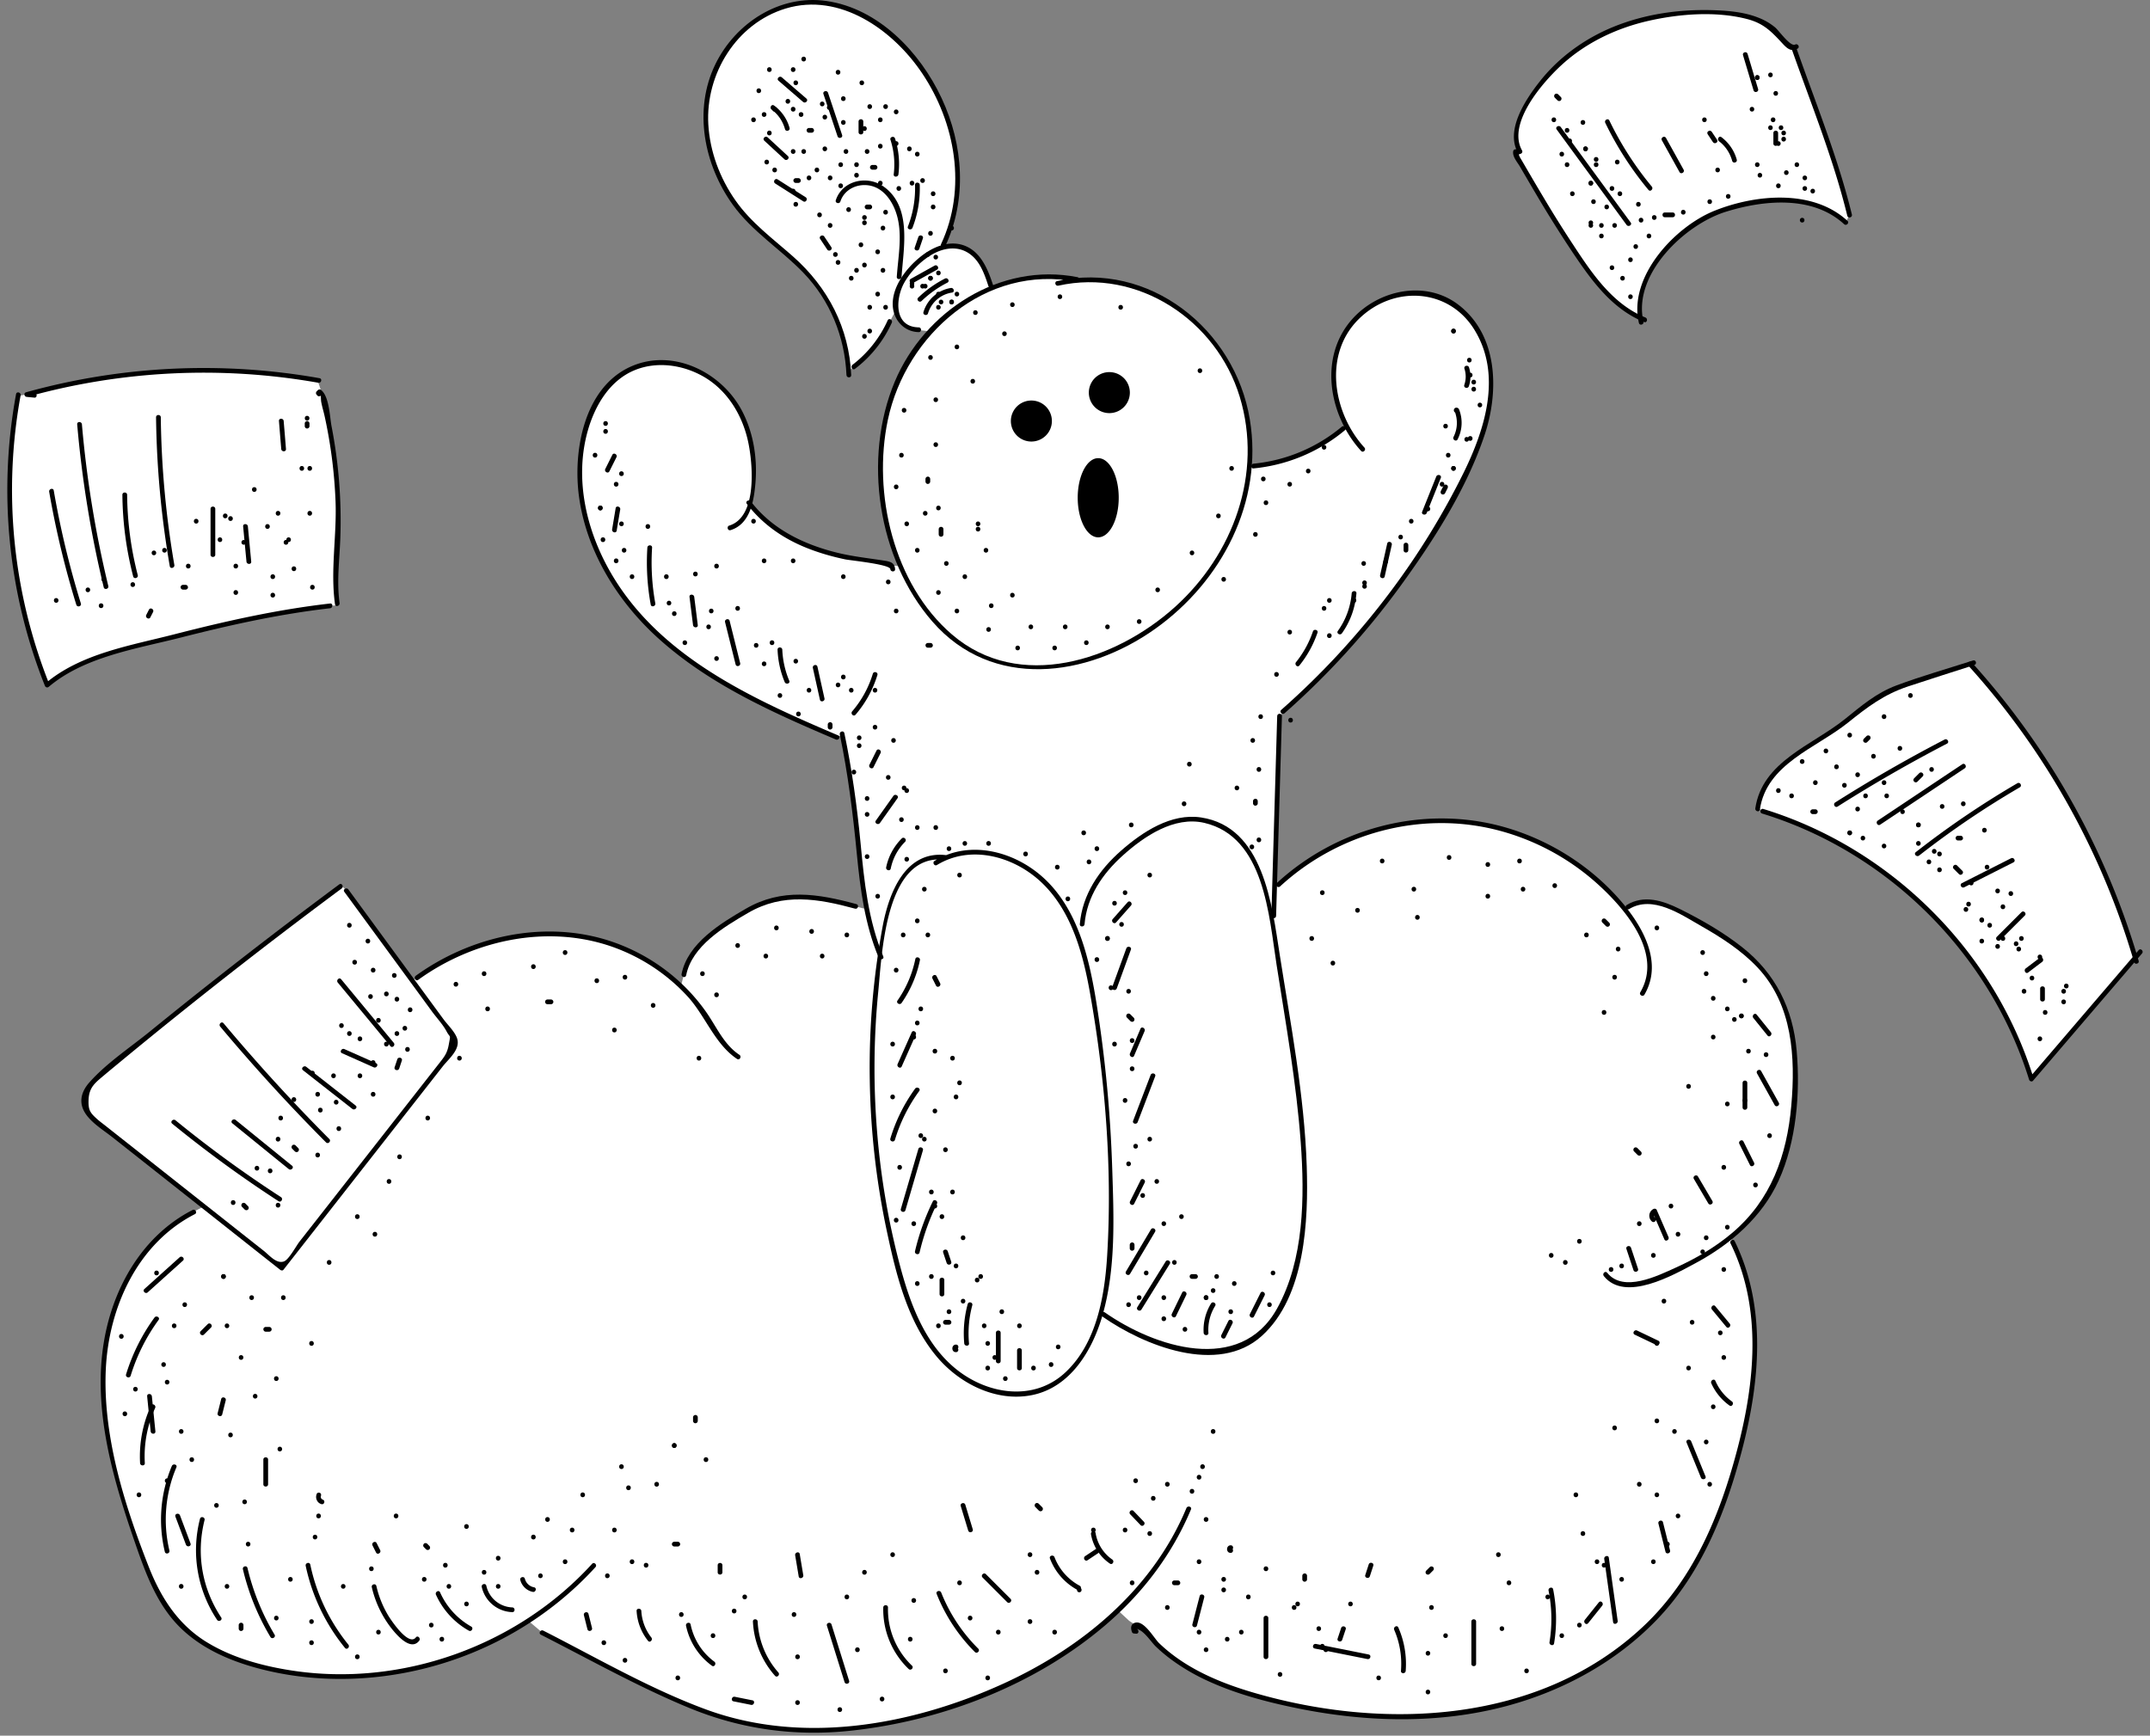 <svg width="161" height="130" fill="none" xmlns="http://www.w3.org/2000/svg"><rect width="100%" height="100%" fill="#808080" stroke="none"/><path d="M152.338 80.577l7.592-8.758-1.51-4.57-2.573-5.575-3.705-6.242-4.262-5.342-.557-.413-5.288 1.781-1.888 1.08-2.483 1.925-3.903 2.625-1.325 1.401-.78 1.947.369.42s5.115 1.539 7.149 3.114a182.192 182.192 0 014.34 3.495l2.783 2.757 2.209 3.119 2.415 4.189 1.283 3.236.134-.189zm-29.555-56.993s-.482-3.705 3.941-6.774c4.422-3.071 9.717-1.307 9.717-1.307l1.784 1.101.333-.576-3.972-11.915-.446-.664-2.037-1.79s-2.265-.853-4.2-.794c-1.935.056-4.085.13-6.628 1.127-2.539.997-5.183 3.463-5.183 3.463s-1.314 1.24-2.006 2.757c-.692 1.517-.546 2.403-.546 2.403l.135 1.085 2.925 5.18 2.277 3.448 1.942 2.214 1.902 1.273.062-.232zM24.446 30.48l-.683-2.05L17 27.714l-6.207.156-7.775 1.415-1.71.404-.575 5.427.062 4.368.53 4.215.807 3.483 1.26 3.889.481.03 1.805-1.167 2.24-.9 10.277-2.63 5.087-.869 1.992-.213-.038-4.467.064-3.017-.265-4.026-.588-3.331zm54.818 93.499l1.592-.943 2.843-2.435.86.796 1.396.926 1.106 1.316s2.029 1.479 3.93 2.275c1.9.796 5.279 1.673 5.279 1.673l5.994.942 5.231-.016 4.614-.683 4.238-1.429 3.818-2.046 2.306-1.756 1.999-1.949 2.339-3.152 1.625-3.232 1.95-6.057.928-4.529.151-4.1-.647-3.86-1.207-3.062s2.027-1.838 2.738-3.116c.711-1.278 1.682-3.655 1.843-5.158.16-1.502.42-3.929.193-5.611-.226-1.682-.5-2.861-.921-3.849-.421-.987-1.212-2.232-2.377-3.298-1.165-1.065-3.137-2.28-3.978-2.7-.842-.42-2.361-1.262-3.008-1.342-.647-.08-1.115-.064-1.633.05-.517.113-.841.467-.841.467s-2.046-2.362-3.475-3.376c-1.429-1.011-3.908-2.282-6.348-2.816-2.441-.534-3.769-.614-6.29-.317-2.518.298-5.653 1.824-5.653 1.824s-2.382 1.43-3.254 2.063c-.871.635-1.19.97-1.19.97l.297-8.885.005-3.714.6-.886 2.221-2.006 2.674-2.674 2.124-2.628 2.221-2.913 1.912-2.842 1.337-2.554s2.173-3.867 2.651-6.28c.477-2.412-.215-5.11-.215-5.11s-.669-2.006-1.886-2.793c-1.216-.789-2.15-1.337-3.964-1.216-1.815.12-3.39 1.313-4.156 2.244-.763.931-1.36 2.245-1.36 3.081 0 .836.094 2.268.094 2.268l.931 2.436s-1.432 1.243-2.722 1.744c-1.29.5-3.272 1.075-3.272 1.075l-1.361.12s.238-4.727-1.29-7.187c-1.529-2.46-2.34-3.461-4.584-5.013-2.244-1.553-4.739-1.701-5.384-1.69-.645.012-2.176-.137-2.176-.137s-1.247-.196-2.528-.118c-1.28.078-3.26.803-3.26.803l-.905-2.057s-.66-.804-1.125-.905c-.465-.102-1.618-.052-1.618-.052l.182-.72s.619-1.6.746-2.505c.128-.905.159-2.233.06-3.282-.1-1.049-.317-2.207-.877-3.657-.56-1.45-.756-1.744-1.45-2.852-.695-1.11-1.72-2.211-2.852-3.21-1.132-1-3.339-1.924-4.395-2.075-1.056-.151-2.452-.132-4.28.567-1.83.7-3.604 3.168-3.604 3.168s-.943 1.548-1.264 3.244c-.321 1.699-.151 2.623.151 3.924.303 1.302 1.529 3.603 1.529 3.603l1.467 1.763 1.344 1.236 1.867 1.585s1.207 1.075 1.79 1.904c.587.83 1.567 2.434 1.83 3.338.264.905.635 3.176.635 3.176l.57-.414s1.048-.916 1.519-1.559c.47-.645 1.436-2.566 1.436-2.566s.09.83.52 1.073c.43.243 1 .4 1 .4l1.008.113s-1.132 1.193-1.833 2.551c-.702 1.359-1.565 4.345-1.565 4.345l-.309 3.17s0 1.647.31 3.5c.309 1.852 1.275 4.035 1.275 4.035l-1.008-.083s-2.203-.31-4.282-.824c-2.079-.515-4.363-2.08-4.363-2.08l-1.69-1.61s.553-1.702.178-3.975c-.376-2.272-1.231-3.676-1.99-4.536-.758-.86-2.003-1.474-2.913-1.85-.91-.375-2.866-.494-4.31.277-1.443.77-2.036 1.266-3.023 3.775-.988 2.512-.633 4.806-.633 4.806l.474 3.045.97 2.431 1.303 2.214 2.096 2.63 1.779 1.66 2.254 1.68 2.511 1.621 4.055 1.956 3.65 1.64.626-.118.67 4.38.424 3.56.342 3.4.3 1.69-1.748-.45s-2.353-.765-4.612-.382c-2.258.383-3.482 1.512-3.482 1.512l-1.838 1.205-1.11 1.091-.747 1.264-.383 1.55s-2.316-2.26-5.536-3.345c-3.22-1.085-6.958-.362-6.958-.362s-1.774.267-4.288 1.288c-2.514 1.02-3.281 2.01-3.281 2.01l-4.858-6.676-.51-.477L8.098 79.895s-1.16.91-1.451 1.38c-.29.47-.59 1.11-.156 1.904.435.794 1.205 1.278 1.205 1.278l7.53 5.938s-1.149.491-2.3 1.405a13.98 13.98 0 00-2.917 3.12c-.839 1.22-1.642 3.666-1.642 3.666s-.565 1.897-.603 3.995c-.035 2.098.201 4.961.549 6.568.347 1.604 1.897 6.403 1.897 6.403s1.294 3.373 2.006 4.524c.71 1.148 2.317 2.828 4.687 3.976 2.372 1.149 5.873 1.368 5.873 1.368s2.829.364 5.912-.054c3.083-.418 4.543-.931 6.166-1.496 1.623-.564 4.706-2.48 4.706-2.48l1.295 1.094 6.639 3.411 5.838 2.481s2.244.676 3.995 1.02c1.75.345 3.995.348 7.095 0 3.1-.347 6.367-1.349 8.137-1.989 1.77-.638 4.834-2.19 4.834-2.19l1.87-1.238z" fill="#fff"/><path d="M80.688 20.759C74.905 19.618 69.216 23.303 67 28.593c-2.4 5.732-1.278 13.257 2.824 17.965 4.472 5.137 11.567 4.184 16.687.537 4.987-3.554 8.101-9.508 7.08-15.686-1.115-6.752-7.532-11.895-14.44-10.355-.222.05-.127.392.095.343 5.975-1.33 11.85 2.594 13.59 8.32 1.745 5.756-.485 11.814-4.858 15.752-4.442 3.998-11.65 6.382-16.687 2.056-4.38-3.762-5.968-10.59-4.803-16.087 1.351-6.377 7.352-11.667 14.107-10.334.224.042.319-.3.094-.345z" fill="#000"/><path d="M68.797 24.52c-1.913-.035-1.727-2.235-1.06-3.386a5.852 5.852 0 011.934-2c.981-.608 2.179-.795 3.124.025.657.57.964 1.482 1.224 2.278.07.215.413.123.342-.095-.392-1.19-.935-2.554-2.24-2.981-1.145-.376-2.35.182-3.231.9-1.042.848-2.124 2.247-2.035 3.664.069 1.073.867 1.93 1.942 1.95.23.004.23-.35 0-.355z" fill="#000"/><path d="M70.775 18.467c1.656-3.537 1.373-7.605-.258-11.102C68.911 3.921 65.8.63 61.877.072c-3.492-.499-6.809 1.651-8.314 4.751-1.658 3.414-.846 7.52 1.314 10.518 1.453 2.016 3.575 3.315 5.28 5.085 2 2.072 3.107 4.8 3.23 7.666.01.227.364.23.354 0-.15-3.52-1.738-6.568-4.359-8.885-1.51-1.335-3.137-2.521-4.307-4.194-1.17-1.668-1.916-3.657-2.034-5.696-.217-3.773 2.098-7.56 5.796-8.68C62.896-.59 66.86 2.236 69.036 5.463c2.514 3.73 3.383 8.664 1.432 12.825-.097.205.21.385.307.18z" fill="#000"/><path d="M64.023 27.627a8.978 8.978 0 002.757-3.454c.094-.206-.213-.388-.307-.18a8.676 8.676 0 01-2.63 3.327c-.177.137-.002.446.18.307zm3.489-6.892c.147-2.192.792-5.25-1.349-6.766-1.228-.87-3.09-.454-3.575 1.027-.07.218.272.31.343.095.307-.938 1.323-1.384 2.256-1.181.926.2 1.543 1.032 1.86 1.868.6 1.583.217 3.322.108 4.957-.011.227.343.227.357 0zM96.194 53.42a59.12 59.12 0 008.626-9.458c2.516-3.454 4.995-7.312 6.355-11.39 1.094-3.282 1.016-7.504-2.003-9.777-2.424-1.826-5.911-1.1-7.877 1.066-2.582 2.844-1.796 7.255.628 9.913.154.168.404-.082.251-.25-2.353-2.582-3.112-6.986-.411-9.64 2.573-2.525 6.712-2.334 8.654.827 2.067 3.367.794 7.417-.81 10.682a56.897 56.897 0 01-5.449 8.874 58.77 58.77 0 01-8.214 8.902c-.17.151.08.402.25.25z" fill="#000"/><path d="M100.478 31.96a12.138 12.138 0 01-6.609 2.769c-.224.023-.227.378 0 .354a12.557 12.557 0 006.859-2.873c.175-.144-.078-.394-.25-.25zM62.77 55.083c-6.51-2.774-13.573-5.968-17.176-12.437-1.741-3.128-2.568-6.887-1.576-10.393.537-1.89 1.65-3.783 3.549-4.544 1.67-.668 3.61-.375 5.143.515 1.822 1.059 2.947 2.987 3.346 5.021.324 1.65.64 5.47-1.444 6.12-.217.068-.125.408.095.342 1.465-.456 1.743-2.16 1.86-3.497.16-1.845-.133-3.768-.993-5.42-1.51-2.901-5.165-4.737-8.316-3.343-3.547 1.569-4.376 6.38-3.892 9.81.577 4.092 2.89 7.803 5.921 10.546 3.827 3.462 8.607 5.586 13.304 7.584.208.088.39-.217.18-.304z" fill="#000"/><path d="M55.924 37.734c1.134 1.48 2.615 2.53 4.33 3.242.985.408 2.01.704 3.053.923.33.071 3.34.367 3.366.728.017.227.371.227.355 0-.038-.506-.392-.572-.858-.643-1.224-.19-2.436-.316-3.64-.628-2.444-.628-4.742-1.763-6.302-3.799-.137-.18-.444-.002-.304.177zM70.936 64.06c-3.143-.439-4.374 2.829-4.841 5.328a57.89 57.89 0 00-.964 11.478 58.628 58.628 0 001.3 11.444c.689 3.216 1.537 6.672 3.682 9.259 1.697 2.049 4.473 3.466 7.173 2.92 2.854-.578 4.492-3.307 5.252-5.906 1.042-3.553.865-7.461.747-11.118a98.32 98.32 0 00-1.122-11.981c-.537-3.433-1.347-7.308-4.04-9.753-2.181-1.98-5.508-2.852-8.137-1.252-.194.118-.017.425.18.307 2.594-1.578 5.896-.607 7.952 1.43 2.171 2.15 3 5.299 3.515 8.214 1.135 6.407 1.675 13.155 1.272 19.66-.187 3.021-.804 6.532-3.126 8.701-2.346 2.192-5.79 1.663-8.147-.22-2.393-1.911-3.489-4.961-4.25-7.825a56.964 56.964 0 01-1.696-9.904 58.496 58.496 0 01.083-10.59c.285-2.91.543-10.477 5.077-9.844.217.024.314-.317.09-.347z" fill="#000"/><path d="M82.545 98.602c3.093 2.169 8.657 4.432 11.943 1.458 3.265-2.954 3.497-8.65 3.365-12.706-.173-5.314-1.203-10.616-2.023-15.856-.579-3.69-1.2-9.564-5.892-10.272-2.237-.338-4.378 1.077-5.982 2.483-1.65 1.446-2.906 3.286-3.095 5.512-.02.226.335.226.354 0 .177-2.07 1.347-3.78 2.859-5.141 1.597-1.44 3.856-2.973 6.112-2.448 4.503 1.049 4.836 6.965 5.41 10.634.69 4.418 1.486 8.857 1.81 13.32.295 4.064.258 8.773-1.779 12.43-2.762 4.959-9.153 2.904-12.9.276-.189-.127-.366.18-.182.31zM63.39 55.709c-.055-.267-.107-.532-.161-.799-.114.031-.227.064-.343.095.62 2.967.985 5.951 1.278 8.966.258 2.65.603 5.287 1.638 7.763.087.208.43.116.342-.094-1.132-2.71-1.427-5.607-1.703-8.505-.265-2.767-.643-5.503-1.212-8.225-.047-.224-.388-.127-.343.095l.16.798c.046.225.388.13.343-.094z" fill="#000"/><path d="M95.641 53.63c-.146 4.99-.29 9.982-.437 14.972-.007.229.348.226.355 0 .146-4.99.29-9.982.437-14.972.007-.227-.348-.227-.355 0zM64.129 67.716c-2.894-.787-5.578-1.222-8.286.35-1.89 1.095-4.347 2.581-4.805 4.892-.045.222.297.32.342.095.437-2.205 2.83-3.627 4.643-4.68 2.61-1.52 5.228-1.071 8.011-.315.22.057.315-.283.095-.343z" fill="#000"/><path d="M95.859 66.39c4.337-3.995 10.52-5.689 16.264-4.217a17.845 17.845 0 017.35 3.894c2.121 1.875 5.103 5.275 3.359 8.252-.115.196.192.376.308.18 1.509-2.576-.343-5.472-2.098-7.393-2.096-2.29-4.811-4.01-7.759-4.966-6.136-1.994-12.952-.345-17.672 4-.173.153.08.404.248.25z" fill="#000"/><path d="M121.991 68.089c1.763-1.075 3.87.397 5.411 1.276 1.512.862 3 1.819 4.203 3.092 2.632 2.795 2.854 6.727 2.533 10.36-.331 3.726-1.515 7.067-4.435 9.534-1.255 1.058-2.686 1.899-4.18 2.575-1.384.626-3.955 1.92-5.174.399-.141-.177-.392.073-.25.25 1.595 1.99 5.2-.07 6.885-.975 2.613-1.404 4.968-3.445 6.213-6.186 1.323-2.908 1.619-6.544 1.345-9.698-.275-3.157-1.581-5.805-4.085-7.775-1.425-1.123-3.053-2.06-4.678-2.864-1.262-.624-2.677-1.08-3.965-.295-.196.12-.019.427.177.307z" fill="#000"/><path d="M129.589 93.13c2.38 4.839 1.831 10.393.499 15.451-1.29 4.903-3.268 9.696-7.026 13.226-7.762 7.298-19.419 7.827-29.19 4.969-2.561-.749-5.132-1.834-7.079-3.712-.375-.364-1.096-1.675-1.758-1.533-.38.08-.38.442-.257.73.026.059.097.082.153.087l.15.012c.226.019.226-.335 0-.354.536.042 1.1.959 1.464 1.311.343.331.709.638 1.09.926a15.393 15.393 0 002.834 1.666c2.127.975 4.42 1.578 6.708 2.043 5.16 1.047 10.584 1.191 15.697-.189 4.208-1.136 8.191-3.312 11.218-6.471 3.329-3.473 5.131-8.026 6.339-12.614 1.358-5.157 1.887-10.797-.534-15.725-.102-.206-.409-.029-.308.177zm-40.747 19.827c-2.538 6.093-7.813 10.459-13.713 13.148-6.873 3.133-15.047 4.593-22.286 1.921-4.206-1.553-8.17-3.866-12.16-5.895-.204-.104-.383.203-.18.307 3.655 1.859 7.274 3.898 11.069 5.467 3.907 1.618 7.973 2.176 12.181 1.718 6.838-.744 13.798-3.428 19.052-7.927 2.764-2.367 4.978-5.28 6.382-8.647.082-.208-.26-.3-.345-.092zM55.37 79.006c-1.176-.782-1.71-2.1-2.497-3.218a14.018 14.018 0 00-2.154-2.41 14.337 14.337 0 00-5.472-3.033c-4.806-1.399-10.112-.153-14.112 2.738-.184.133-.007.44.18.308 4.115-2.975 9.634-4.187 14.515-2.486a13.975 13.975 0 015.652 3.719c1.335 1.453 2.044 3.58 3.712 4.69.188.125.366-.18.177-.308zM14.417 90.628c-3.73 1.909-5.942 5.774-6.627 9.817-.881 5.197.704 10.457 2.396 15.321.758 2.186 1.6 4.435 3.272 6.1 1.569 1.562 3.655 2.488 5.765 3.062 4.137 1.127 8.578 1.063 12.72 0 4.843-1.24 9.278-3.853 12.647-7.551.154-.167-.097-.42-.25-.25-5.614 6.162-14.31 9.276-22.563 7.981-2.152-.338-4.329-.933-6.207-2.06-2.2-1.316-3.51-3.353-4.43-5.694-1.81-4.612-3.432-9.725-3.22-14.726.199-4.676 2.367-9.489 6.68-11.695.198-.104.018-.409-.183-.305z" fill="#000"/><path d="M25.784 66.796l4.378 5.975c.73.998 1.46 1.992 2.188 2.99.352.479.815.968 1.093 1.492.282.53.312.163.161.997-.116.633-.321.886-.697 1.366-3.152 4.026-6.306 8.05-9.457 12.075-.34.433-.678.867-1.019 1.3-.255.326-.796 1.349-1.165 1.486-.564.208-1.098-.466-1.519-.797l-1.663-1.313-5.911-4.673-2.771-2.19c-.494-.39-.988-.778-1.48-1.168-.212-.17-.439-.33-.64-.512-.536-.48-.675-.674-.65-1.437.031-.938.478-1.275 1.142-1.833.408-.345.822-.685 1.235-1.026a404.83 404.83 0 0116.576-12.982c.182-.135.005-.442-.18-.307a410.849 410.849 0 00-9.509 7.274 392.877 392.877 0 00-4.654 3.728c-1.493 1.215-3.26 2.377-4.54 3.819-.7.786-.85 1.668-.173 2.523.5.633 1.254 1.094 1.883 1.59.862.68 1.724 1.363 2.587 2.043l9.977 7.887c.068.054.187.083.25 0l11.931-15.234c.442-.563 1.317-1.255 1.083-2.058-.15-.513-.728-1.056-1.038-1.482-.456-.62-.912-1.244-1.368-1.866-1.916-2.613-3.83-5.228-5.745-7.841-.133-.187-.44-.01-.305.174zm97.431-43.016c-2.561-1.04-4.13-3.496-5.587-5.717a89.79 89.79 0 01-2.072-3.327 166.34 166.34 0 01-.997-1.689c-.147-.25-.293-.5-.44-.754-.109-.188-.22-.375-.328-.564-.04-.168-.147-.25-.317-.253.088.208.43.116.343-.094l-.038-.093c-.04-.094-.113-.144-.217-.122l-.123.023c-.083.017-.123.097-.13.17-.043.395.321.794.505 1.11.402.69.804 1.38 1.212 2.068a92.15 92.15 0 002.656 4.246c1.432 2.135 2.972 4.335 5.439 5.337.212.087.302-.255.094-.34z" fill="#000"/><path d="M123.069 24.095c-.834-3.546 3.09-7.277 6.168-8.234 2.84-.884 6.498-1.24 8.855.929.168.153.419-.097.251-.25-2.599-2.394-6.885-1.983-9.944-.76-2.987 1.196-6.483 4.95-5.671 8.407.05.224.393.13.341-.092zm-9.094-12.829c-1.146-2.044 1.602-5.162 3.001-6.433 1.819-1.657 4.089-2.73 6.478-3.273 2.318-.526 5.046-.737 7.373-.134 1.25.323 1.829.942 2.68 1.861.338.364.635.605 1.101.357.2-.106.023-.413-.18-.307-.352.187-1.202-1.03-1.498-1.283a4.44 4.44 0 00-1.183-.702c-.995-.41-2.087-.529-3.152-.578-2.658-.12-5.366.243-7.835 1.261-2.126.88-4.054 2.273-5.476 4.09-1.042 1.328-2.573 3.608-1.616 5.316.113.203.418.023.307-.175z" fill="#000"/><path d="M134.182 3.706c1.446 4.11 3.119 8.214 4.151 12.455.055.222.397.128.343-.094-1.035-4.239-2.707-8.343-4.151-12.456-.076-.213-.418-.12-.343.095zM25.43 45.167c-.23-1.64 0-3.27.056-4.914a36.985 36.985 0 00-.657-8.317c-.137-.704-.17-2.289-.81-2.743-.064-.045-.163-.023-.215.029-.03.03-.061.059-.09.09-.05.05-.073.153-.028.214l.059.079c.137.179.444.002.307-.18-.052-.069-.01.61-.005.633.06.364.177.733.258 1.094a36.46 36.46 0 01.822 6.405c.1 2.559-.397 5.167-.04 7.704.033.225.373.13.342-.094zm-1.503-16.841A49.64 49.64 0 001.955 29.38c-.204.057-.144.33.047.347.191.02.38.036.572.055.226.02.224-.334 0-.355l-.572-.054c.016.116.03.231.047.347a49.191 49.191 0 0121.786-1.053c.222.04.316-.3.092-.34z" fill="#000"/><path d="M1.203 29.517A39.668 39.668 0 003.36 51.359c.052.128.187.17.296.078 2.686-2.268 6.59-2.844 9.901-3.69 3.679-.938 7.386-1.76 11.161-2.19.225-.026.227-.38 0-.355-3.957.45-7.839 1.323-11.69 2.313-3.267.841-6.972 1.43-9.625 3.67l.295.077A39.346 39.346 0 011.544 29.61c.04-.222-.3-.316-.34-.092zm130.749 31.415c9.434 2.892 17.072 10.507 19.995 19.934.038.118.205.184.295.078 2.719-3.178 5.439-6.353 8.161-9.531.146-.173-.102-.425-.251-.25l-8.16 9.53.295.078c-2.958-9.547-10.686-17.252-20.243-20.181-.217-.066-.309.276-.092.342z" fill="#000"/><path d="M131.784 60.637c.506-3.428 4.21-4.597 6.59-6.504 1.469-1.179 2.691-2.115 4.505-2.72 1.652-.55 3.312-1.07 4.969-1.604.215-.07.123-.41-.095-.342-1.911.617-3.865 1.167-5.748 1.873-1.533.577-2.625 1.534-3.882 2.542-2.433 1.947-6.161 3.15-6.679 6.663-.035.222.307.319.34.092z" fill="#000"/><path d="M147.404 49.864a56.832 56.832 0 0112.403 22.194c.064.217.407.125.343-.095a57.247 57.247 0 00-12.496-22.35c-.154-.17-.404.083-.25.25zM116.569 9.697c1.746 2.384 3.492 4.765 5.236 7.15.132.181.442.004.307-.18-1.746-2.384-3.492-4.766-5.236-7.15-.134-.181-.441-.004-.307.18zm3.641-.494a24.55 24.55 0 003.232 5.02c.146.176.395-.075.25-.25a24.332 24.332 0 01-3.177-4.947c-.1-.208-.404-.028-.305.177zm4.238 1.309l1.319 2.375c.111.198.416.02.307-.18l-1.318-2.374c-.114-.199-.419-.022-.308.18zm4.279.068c.487.372.822.884.985 1.47.062.22.404.126.343-.094a3.153 3.153 0 00-1.148-1.682c-.182-.137-.359.17-.18.307zm1.796-6.45c.262.88.527 1.759.789 2.637.066.218.406.126.342-.094l-.789-2.637c-.066-.217-.406-.123-.342.095zm3.045 6.47c.229 0 .229-.355 0-.355s-.229.355 0 .355zm4.038 49.81a109.48 109.48 0 018.193-4.713c.204-.104.024-.411-.179-.307a109.136 109.136 0 00-8.194 4.713c-.191.123-.014.428.18.307zm3.189 1.357l6.33-4.22c.189-.125.012-.432-.18-.307-2.11 1.405-4.219 2.814-6.329 4.22-.189.124-.012.432.179.306zm2.916 2.313a66.905 66.905 0 017.539-5.11c.196-.117.019-.422-.18-.308a67.557 67.557 0 00-7.612 5.165c-.177.144.076.392.253.252zm3.381 2.374l3.683-1.864c.203-.104.024-.409-.18-.307l-3.683 1.864c-.203.106-.024.411.18.307zm2.688 3.962l1.846-1.845c.16-.16-.09-.411-.251-.25l-1.845 1.844c-.161.161.09.412.25.25zm2.094 2.424c.349-.265.699-.532 1.051-.796.179-.137.002-.444-.18-.307-.349.264-.699.531-1.051.796-.18.137-.002.444.18.307zM6.056 45.2a67.47 67.47 0 01-2.03-8.458c-.037-.225-.38-.13-.342.094a67.887 67.887 0 002.03 8.458c.068.218.41.123.342-.094zm2.054-1.309a81.384 81.384 0 01-1.976-12.11c-.019-.225-.373-.227-.354 0a82.031 82.031 0 001.987 12.205c.054.222.397.127.342-.095zm2.206-.813a24.98 24.98 0 01-.796-6.017c-.003-.227-.357-.23-.355 0 .02 2.077.288 4.101.808 6.112.057.22.4.125.343-.095zm2.74-.763a69.712 69.712 0 01-1.015-11.06c-.003-.226-.357-.228-.355 0 .045 3.743.39 7.464 1.028 11.155.04.224.38.127.342-.095zm3.064-.772v-3.428c0-.23-.354-.23-.354 0v3.428c0 .229.355.229.355 0zm2.692.522l-.25-2.64c-.022-.224-.376-.226-.355 0 .083.88.165 1.76.25 2.64.022.227.376.229.355 0zm2.077-10.53c.056.699.113 1.396.172 2.095.019.227.373.227.354 0-.056-.7-.113-1.396-.172-2.096-.019-.226-.373-.229-.354 0zM12.893 84.16a90.085 90.085 0 007.967 5.809c.192.125.371-.182.18-.307a88.885 88.885 0 01-7.896-5.753c-.175-.144-.428.106-.25.25zm4.504-.027c1.408 1.141 2.813 2.285 4.222 3.426.174.142.427-.106.25-.25-1.408-1.141-2.814-2.285-4.222-3.426-.175-.142-.428.106-.25.25zm-.907-7.243a137.51 137.51 0 007.921 8.67c.16.163.411-.09.25-.25a136.848 136.848 0 01-7.921-8.67c-.147-.178-.397.075-.25.25zm6.196 3.267c1.231.966 2.465 1.93 3.696 2.897.177.139.43-.112.25-.25-1.23-.967-2.464-1.931-3.695-2.898-.177-.139-.43.112-.25.251zm2.925-1.274l2.375 1.057c.205.092.387-.213.18-.308l-2.375-1.056c-.208-.09-.388.215-.18.308zm-.316-5.289c1.313 1.587 2.627 3.172 3.94 4.76.147.175.395-.075.251-.25l-3.94-4.76c-.145-.176-.395.075-.251.25zM68.84 18.64l.27-.79c.072-.217-.27-.31-.343-.094l-.27.789c-.073.215.27.31.343.095zm-.51-1.579c.399-1.037.578-2.1.545-3.21-.007-.227-.361-.23-.354 0a7.886 7.886 0 01-.534 3.116c-.083.213.26.305.343.094zm-1.052-4.001a6.234 6.234 0 00-.255-2.687c-.068-.217-.411-.123-.343.094a6.02 6.02 0 01.244 2.592c-.026.227.328.225.354 0zm-2.544-3.252c.229 0 .229-.354 0-.354-.227 0-.23.354 0 .354zm-2.637-1.583c.23 0 .23-.354 0-.354s-.23.354 0 .354zm-1.711-.843l-1.84-1.588c-.172-.149-.423.102-.25.25l1.84 1.588c.172.149.425-.1.25-.25zm-2.603.827c.494.364.836.874 1 1.464.06.22.403.126.342-.094a3.091 3.091 0 00-1.163-1.677c-.184-.135-.361.172-.18.307zm-.548 2.329c.503.466 1.006.931 1.512 1.396.168.154.418-.094.25-.25l-1.512-1.396c-.167-.156-.418.094-.25.25zm.815 3.206l2.1 1.335c.194.123.371-.184.18-.307-.7-.444-1.401-.888-2.1-1.335-.194-.123-.374.184-.18.307zm3.367 4.154c.175.264.352.526.526.791.126.19.433.012.308-.18l-.527-.79c-.128-.19-.435-.013-.307.179zm3.053.614c.228 0 .228-.354 0-.354s-.228.354 0 .354z" fill="#000"/><path d="M61.662 7.042l1.056 3.165c.071.215.414.123.343-.094l-1.056-3.166c-.073-.215-.416-.123-.343.095zm2.63 2.062v.792c0 .229.354.229.354 0v-.792c0-.23-.354-.23-.354 0zM61.74 52.309l-.527-2.374c-.05-.223-.392-.128-.342.094l.527 2.375c.05.222.392.127.342-.095zm-2.636-1.319a6.738 6.738 0 01-.523-2.327c-.009-.226-.363-.229-.354 0a7 7 0 00.534 2.422c.085.208.43.116.343-.094zm-3.677-1.322c-.262-1.056-.526-2.11-.789-3.166-.054-.222-.397-.128-.342.094.262 1.056.527 2.11.789 3.166.054.22.397.128.342-.094zm-3.175-2.85c-.087-.704-.175-1.405-.265-2.11-.028-.224-.382-.226-.354 0 .087.705.175 1.406.265 2.11.028.222.383.225.354 0zm-3.18-1.628a17.045 17.045 0 01-.241-4.174c.014-.227-.34-.227-.354 0a17.47 17.47 0 00.252 4.269c.04.224.383.128.343-.095zm-2.892-5.445c.088-.527.175-1.056.265-1.583.038-.222-.305-.32-.343-.095-.087.527-.175 1.056-.264 1.583-.038.222.304.32.342.095zm-.546-4.442l.527-1.056c.102-.203-.203-.383-.307-.18l-.527 1.056c-.101.204.206.383.307.18zm51.668 14.544a8.094 8.094 0 001.356-2.457c.073-.215-.267-.31-.342-.094a7.592 7.592 0 01-1.264 2.298c-.142.178.106.43.25.253zm3.187-2.414c.634-.893.99-1.9 1.085-2.989.019-.227-.336-.227-.355 0a5.62 5.62 0 01-1.034 2.81c-.135.188.172.365.304.179zm3.202-4.255l.531-2.372c.05-.223-.293-.317-.342-.095l-.532 2.372c-.05.222.293.317.343.095zm3.147-4.752l1.056-2.636c.085-.213-.258-.305-.343-.095l-1.056 2.637c-.083.21.26.302.343.094zm2.202-7.52c.229 0 .229-.354 0-.354-.227 0-.227.354 0 .354z" fill="#000"/><path d="M109.153 32.907a2.72 2.72 0 00.106-2.244c-.082-.21-.425-.118-.342.094.257.652.243 1.34-.071 1.97-.102.204.205.386.307.18zm.841-3.978c.156-.463.158-.948.012-1.41-.069-.218-.411-.126-.343.094.13.408.125.815-.012 1.223-.07.215.27.308.343.093zm-33.478 73.536v-1.319c0-.229-.354-.229-.354 0v1.319c0 .229.354.229.354 0zm-1.583-.527v-2.11c0-.23-.354-.23-.354 0v2.11c0 .227.354.229.354 0zm-2.37-1.319a8.088 8.088 0 01.246-2.856c.06-.22-.281-.314-.343-.094a8.336 8.336 0 00-.26 2.95c.024.225.379.227.357 0zm-1.85-3.692V95.87c0-.23-.354-.23-.354 0v1.056c0 .229.354.229.354 0zm-1.852-3.119c.298-1.269.728-2.48 1.302-3.65.1-.203-.206-.383-.307-.18a17.604 17.604 0 00-1.337 3.736c-.052.222.29.319.342.094zm-1.058-3.166c.437-1.495.871-2.99 1.309-4.486.063-.22-.28-.315-.343-.095l-1.309 4.487c-.064.22.279.314.343.094zm-.787-5.271a12.15 12.15 0 011.82-3.655c.134-.184-.173-.361-.308-.18a12.472 12.472 0 00-1.855 3.74c-.063.218.277.313.343.095zm.508-5.498L68.58 77.5c.092-.206-.213-.387-.307-.18l-1.056 2.375c-.09.208.215.387.307.18zm-.01-4.753a8.657 8.657 0 001.373-3.197c.047-.222-.295-.316-.343-.094a8.35 8.35 0 01-1.337 3.111c-.127.19.18.367.308.18zm1.175-5.973c.229 0 .229-.354 0-.354-.227 0-.227.354 0 .354zm-1.987-4.094c.16-.77.522-1.446 1.075-2.004.16-.163-.09-.413-.25-.25a4.282 4.282 0 00-1.168 2.162c-.045.22.296.316.343.092zm-.808-3.412l1.313-1.85c.133-.186-.174-.363-.307-.18l-1.313 1.85c-.133.187.174.365.307.18zm-.48-4.184l.527-1.056c.102-.203-.203-.383-.307-.18l-.527 1.057c-.102.203.206.382.307.18zm-1.349-3.924a8.237 8.237 0 001.637-2.975c.067-.217-.274-.312-.342-.094a7.789 7.789 0 01-1.548 2.818c-.144.173.104.426.253.25zm27.702 46.638c.175-.353.352-.705.526-1.054.102-.203-.203-.383-.307-.18l-.526 1.054c-.102.203.205.383.307.18zm-1.277-.343a3.396 3.396 0 01.506-2.02c.12-.194-.186-.373-.307-.18a3.735 3.735 0 00-.555 2.2c.016.227.37.229.357 0zm-2.43-1.248l.772-1.59c.1-.203-.205-.384-.307-.179l-.773 1.59c-.099.206.208.385.308.18zm-2.585-.498l2.124-3.421c.12-.194-.187-.373-.307-.18l-2.124 3.422c-.12.193.186.373.307.18zm-.851-2.672l1.872-3.15c.115-.195-.19-.375-.308-.179l-1.87 3.15c-.114.196.19.375.306.18zm.306-5.25l.79-1.583c.102-.203-.203-.382-.306-.18-.265.528-.527 1.057-.792 1.584-.1.203.206.383.307.18zm.264-6.117l1.311-3.43c.08-.213-.26-.305-.343-.095l-1.31 3.43c-.081.216.26.308.342.095zm-.416-5.927c.23 0 .23-.355 0-.355s-.23.355 0 .355zm-1.148-4.088l1.056-2.901c.078-.215-.265-.307-.343-.094l-1.056 2.9c-.078.216.265.31.343.095zm1.294 5.052l.787-1.848c.088-.208-.217-.387-.307-.18-.262.617-.524 1.234-.787 1.848-.087.208.218.39.307.18zm-1.349-9.992c.374-.42.745-.843 1.118-1.264.151-.17-.1-.423-.25-.25-.374.42-.745.843-1.118 1.264-.151.17.1.423.25.25zm10.33 29.514l.794-1.58c.101-.204-.204-.384-.308-.18l-.793 1.58c-.102.203.203.383.307.18zm-53.91 20.285a.872.872 0 01-.69-.64c-.057-.22-.4-.128-.343.094.116.447.485.801.938.889.223.042.317-.3.095-.343zm-1.635 1.505a2.067 2.067 0 01-1.942-1.623c-.05-.222-.392-.128-.343.094a2.422 2.422 0 002.283 1.883c.231.01.231-.344.002-.354zm-3.074 1.434a5.516 5.516 0 01-2.332-2.563c-.094-.208-.399-.029-.307.179a5.84 5.84 0 002.46 2.691c.198.114.378-.193.18-.307zm-4.144.813c-.538.69-1.84-1.264-2.055-1.616a7.564 7.564 0 01-.903-2.235c-.052-.222-.394-.128-.342.094a7.855 7.855 0 001.613 3.254c.38.453 1.342 1.516 1.935.753.14-.177-.108-.43-.248-.25zm-5.056.539a14.103 14.103 0 01-2.851-5.992c-.048-.222-.39-.128-.343.094a14.483 14.483 0 002.942 6.148c.146.177.394-.073.252-.25zm-5.526-.747a17.584 17.584 0 01-2.027-4.99c-.052-.222-.395-.127-.343.095a17.855 17.855 0 002.063 5.075c.118.193.425.016.307-.18zm-3.997-1.288c-1.437-2.178-1.883-4.76-1.245-7.291.056-.222-.286-.316-.343-.094a9.416 9.416 0 001.28 7.565c.126.189.433.012.308-.18zm-3.877-5.011a10.02 10.02 0 01.524-6.234c.087-.211-.255-.303-.343-.095a10.347 10.347 0 00-.524 6.424c.054.222.395.128.343-.095zm-1.841-6.546a8.684 8.684 0 01.773-4.13c.094-.206-.213-.388-.308-.18a9.08 9.08 0 00-.82 4.307c.012.229.367.232.355.003zm-1.061-6.547a14.12 14.12 0 012.091-4.177c.135-.185-.172-.362-.307-.18a14.42 14.42 0 00-2.129 4.262c-.063.22.28.315.345.095zm1.278-6.245L13.7 94.42c.17-.154-.08-.404-.25-.25l-2.637 2.374c-.17.151.08.402.25.25zm74.598 17.184l-.773-.808c-.159-.166-.409.085-.25.25l.772.808c.158.165.408-.087.25-.25zm-2.368 2.828a3.003 3.003 0 01-1.252-1.992c-.038-.224-.38-.13-.343.095a3.344 3.344 0 001.415 2.201c.19.133.367-.174.18-.304zm-2.436 1.965a4.096 4.096 0 01-1.89-2.14c-.08-.21-.423-.118-.343.094a4.466 4.466 0 002.053 2.354c.201.106.379-.199.18-.308zm-5.184.976l-1.845-1.845c-.16-.161-.41.09-.25.25l1.845 1.846c.16.16.411-.09.25-.251zm-2.416 3.735a12.36 12.36 0 01-2.774-4.2c-.083-.211-.425-.118-.343.094a12.816 12.816 0 002.864 4.357c.163.16.413-.09.253-.251zm-4.964 1.272a5.822 5.822 0 01-1.796-4.355c.005-.229-.35-.229-.354 0a6.18 6.18 0 001.9 4.605c.162.158.413-.092.25-.25zm-4.707 1.136l-1.318-4.22c-.068-.217-.411-.125-.343.095l1.319 4.219c.068.218.41.126.342-.094zm-5.299-.626a6.204 6.204 0 01-1.55-3.811c-.011-.227-.366-.229-.354 0a6.6 6.6 0 001.654 4.061c.15.173.401-.078.25-.25zm-4.796-.811a4.601 4.601 0 01-1.774-2.783c-.047-.222-.39-.127-.343.095a4.96 4.96 0 001.938 2.996c.184.134.361-.173.18-.308zm-4.716-1.809a3.523 3.523 0 01-.749-1.983c-.014-.226-.368-.229-.354 0 .052.83.34 1.579.853 2.233.142.18.39-.071.25-.25zm-4.441-.709c-.088-.352-.175-.704-.265-1.056-.054-.222-.397-.128-.343.094.088.352.175.704.265 1.056.057.22.4.128.343-.094zm83.865-23.853l1.077 1.302c.147.175.395-.076.251-.25l-1.078-1.302c-.144-.177-.394.075-.25.25zm-.05 5.524a4.065 4.065 0 001.363 1.665c.187.133.364-.174.18-.307a3.696 3.696 0 01-1.236-1.538c-.094-.208-.399-.026-.307.18zm-1.85 4.437c.359.876.719 1.753 1.075 2.629.085.208.428.118.343-.094-.359-.877-.718-1.753-1.075-2.63-.087-.208-.43-.118-.343.095zm-2.109 6.067l.529 2.11c.054.222.397.127.342-.095l-.529-2.109c-.056-.22-.397-.126-.342.094zm-4.057 2.656c.222 1.575.444 3.151.664 4.727.031.225.373.13.342-.094-.222-1.576-.444-3.152-.663-4.728-.033-.224-.376-.13-.343.095zm-4.17 2.367c.255 1.288.281 2.568.071 3.863-.036.222.305.319.342.094a11.33 11.33 0 00-.07-4.052c-.045-.222-.388-.127-.343.095zm-5.779 2.32v3.166c0 .229.354.229.354 0v-3.166c0-.227-.354-.227-.354 0zm-5.779.619c.425.98.588 2.013.506 3.076-.017.227.338.227.354 0a6.768 6.768 0 00-.553-3.253c-.092-.211-.397-.031-.307.177zm-3.974-.137c-.087.264-.175.527-.264.791-.074.218.269.31.342.095.088-.265.175-.527.265-.792.071-.217-.272-.312-.343-.094zm-5.807-.744v2.901c0 .229.354.229.354 0v-2.901c0-.23-.354-.23-.354 0zm-4.789-1.642c-.182.701-.362 1.403-.543 2.105-.057.222.285.314.342.094l.544-2.105c.056-.222-.286-.317-.343-.094zm31.959-26.003l.527 1.583c.071.215.413.122.342-.095l-.527-1.583c-.073-.215-.415-.123-.342.095zm2.152-2.313c-.132-.137-.116-.26.05-.374l-.244-.063c.296.678.589 1.356.884 2.031.09.208.397.029.307-.179-.295-.678-.588-1.356-.883-2.032-.041-.09-.166-.104-.244-.064a.569.569 0 00-.12.929c.168.158.418-.092.25-.248zm2.899-2.934l1.078 1.833c.115.196.422.019.307-.18l-1.078-1.833c-.115-.194-.423-.016-.307.18zm3.407-2.623c.265.527.527 1.056.792 1.583.101.203.408.024.307-.18-.265-.526-.527-1.056-.792-1.582-.104-.204-.411-.024-.307.179zm1.323-5.278c.439.791.881 1.58 1.321 2.372.111.199.418.021.307-.18l-1.321-2.372c-.111-.198-.418-.02-.307.18zm-.276-4.151c.354.437.706.876 1.06 1.314.145.177.393-.076.251-.251l-1.061-1.314c-.144-.18-.392.074-.25.25zm-102.83 39.855l-.265-.527c-.101-.204-.409-.024-.307.179l.265.527c.101.203.408.024.307-.179zm-4.612-2.382c.23 0 .23-.354 0-.354s-.23.354 0 .354zm-3.78-2.551v-1.846c0-.229-.355-.229-.355 0v1.846c0 .226.355.229.355 0zm-3.436-5.229c.088-.352.175-.704.265-1.056.054-.222-.286-.317-.342-.095-.088.352-.175.705-.265 1.057-.054.222.288.316.343.094zm-1.363-5.987l.527-.526c.16-.161-.09-.412-.25-.251l-.527.527c-.16.16.09.411.25.25zm62.768 12.935l-.265-.264c-.066-.066-.187-.071-.25 0-.064.071-.071.179 0 .25l.264.265c.066.066.187.071.25 0a.179.179 0 000-.251zm-5.201 1.654l-.557-1.838c-.066-.217-.409-.125-.343.095.187.612.371 1.224.558 1.838.066.217.409.123.343-.095zm-6 2.077c.229 0 .229-.354 0-.354-.227 0-.23.354 0 .354zm-6.691 1.361c-.088-.527-.178-1.054-.265-1.583-.038-.224-.378-.13-.343.094.088.527.178 1.054.265 1.583.038.225.38.128.343-.094zm-6.056-.218v-.526c0-.23-.354-.23-.354 0v.526c0 .227.354.227.354 0zm-5.715-.352c.23 0 .23-.354 0-.354-.227 0-.229.354 0 .354zm49.494.879v-.264c0-.092-.08-.182-.177-.177a.18.18 0 00-.177.177v.264c0 .093.08.182.177.178.097-.005.177-.078.177-.178zm4.704-.229c.085-.264.173-.529.258-.794.071-.217-.272-.309-.343-.094l-.257.794c-.069.217.271.312.342.094zm4.475-.172l.265-.265c.066-.066.07-.187 0-.25-.071-.064-.18-.071-.251 0l-.264.264c-.067.066-.071.187 0 .251.07.064.181.068.25 0zm5.15-1.269c.23 0 .23-.354 0-.354-.229 0-.229.354 0 .354zm5.803-4.482c.229 0 .229-.354 0-.354s-.229.354 0 .354zm2.901-5.011c.229 0 .229-.354 0-.354s-.229.354 0 .354zm3.277-6.707c-.531-.256-1.063-.508-1.595-.763-.205-.097-.385.207-.179.307l1.595.763c.205.097.385-.21.179-.307zm-1.306-14.167l-.265-.264c-.066-.066-.187-.071-.25 0-.064.07-.071.18 0 .25l.264.265c.066.066.187.07.251 0a.178.178 0 000-.25zm3.567-4.708c.229 0 .229-.355 0-.355s-.229.355 0 .355zm1.845-6.594c.23 0 .23-.355 0-.355-.226 0-.226.355 0 .355zm-.526-1.845c.229 0 .229-.355 0-.355-.227 0-.23.355 0 .355zm-50.374 29.537c.23 0 .23-.354 0-.354-.226 0-.229.354 0 .354z" fill="#000"/><path d="M74.491 101.85c.23 0 .23-.354 0-.354-.227 0-.227.354 0 .354zm-.527-1.053c.23 0 .23-.355 0-.355-.229 0-.229.355 0 .355zM72.12 97.63c.228 0 .228-.353 0-.353-.23 0-.23.354 0 .354zm-.887-3.125c-.087-.265-.175-.527-.264-.791-.071-.215-.414-.123-.343.094.087.265.175.527.265.791.073.215.415.123.342-.094zM70.01 90.51c.228 0 .228-.355 0-.355-.23 0-.23.355 0 .355zm-.792-5.011c.23 0 .23-.355 0-.355s-.23.355 0 .355z" fill="#000"/><path d="M68.953 85.237c.23 0 .23-.355 0-.355-.227 0-.229.355 0 .355zm-.264-8.44c.229 0 .229-.354 0-.354-.227 0-.227.354 0 .354zm-.263 1.054c.23 0 .23-.354 0-.354-.229 0-.229.354 0 .354zm2.902 1.583c.229 0 .229-.354 0-.354-.23 0-.23.354 0 .354zm.262 2.901c.23 0 .23-.354 0-.354-.227 0-.227.354 0 .354zm.265-1.055c.229 0 .229-.355 0-.355-.23 0-.23.354 0 .354zm4.484 18.198c.229 0 .229-.354 0-.354-.23 0-.23.354 0 .354zm-2.901-3.693c.229 0 .229-.354 0-.354-.23 0-.23.355 0 .355zm-1.318-2.901c.228 0 .228-.354 0-.354-.23 0-.23.354 0 .354zm-.792-3.428c.229 0 .229-.354 0-.354-.23 0-.23.354 0 .354zm-.529-3.166c.229 0 .229-.354 0-.354-.227 0-.227.354 0 .354zm-.789-2.901c.228 0 .228-.354 0-.354-.23 0-.23.354 0 .354zm0-4.482c.228 0 .228-.354 0-.354-.23 0-.23.354 0 .354zm.39-5.267c-.088-.174-.178-.351-.265-.526-.102-.203-.41-.024-.308.18l.265.526c.104.204.411.024.307-.18zm-.92-3.437c.23 0 .23-.354 0-.354-.227 0-.227.354 0 .354zm-2.636 8.175c.229 0 .229-.354 0-.354-.227 0-.23.354 0 .354zm0 3.957c.229 0 .229-.354 0-.354-.227 0-.23.354 0 .354zm.526 5.274c.23 0 .23-.355 0-.355-.227 0-.227.355 0 .355zm1.056 4.219c.23 0 .23-.354 0-.354-.229 0-.229.354 0 .354zm1.319-2.372c.229 0 .229-.354 0-.354-.23 0-.23.354 0 .354zm0 6.329c.229 0 .229-.354 0-.354-.23 0-.23.355 0 .355zm1.054 3.429h.264c.092 0 .182-.08.177-.177a.18.18 0 00-.177-.178H70.8c-.093 0-.182.08-.178.178a.18.18 0 00.178.177zm3.165 3.428c.23 0 .23-.354 0-.354-.229 0-.229.354 0 .354zm4.746-.262c.23 0 .23-.355 0-.355-.226 0-.226.355 0 .355zm-3.692-3.958c.23 0 .23-.354 0-.354-.227 0-.227.354 0 .354z" fill="#000"/><path d="M73.173 96.05c.229 0 .229-.354 0-.354-.227 0-.23.354 0 .354zm-2.11 2.372c.23 0 .23-.354 0-.354-.227 0-.229.354 0 .354zm.527-3.428c.23 0 .23-.354 0-.354-.227 0-.227.354 0 .354zm-1.054-3.693c.23 0 .23-.354 0-.354-.229 0-.229.354 0 .354zm-1.583-15.56c.23 0 .23-.354 0-.354-.227 0-.229.354 0 .354zm-1.845-2.901c.23 0 .23-.355 0-.355-.229 0-.229.355 0 .355zm.527-2.637c.23 0 .23-.354 0-.354s-.23.354 0 .354zm-.527 21.363c.23 0 .23-.354 0-.354-.229 0-.229.354 0 .354zm1.581 4.747c.229 0 .229-.355 0-.355-.227 0-.227.355 0 .355zm1.583 3.165c.229 0 .229-.354 0-.354-.227 0-.227.354 0 .354zm1.264 1.451c.068-.01.002-.007.044-.002.02.002.024.004.012 0 .01.004.022.009.031.011.002.003.038.033.021.015-.012-.012.031.042.017.018-.012-.016.01.024.01.026a.067.067 0 00-.005-.016c-.005-.019.002.05.002.024v-.017c-.002-.033-.012.047 0 .009.012-.035-.024.038-.002.008-.003.002-.034.037-.015.018.012-.011-.042.029-.019.017.003 0-.047.019-.026.012-.03.009-.03.007-.06.002.089.019.195-.026.216-.123.022-.089-.026-.198-.122-.217-.18-.038-.32.097-.324.274a.3.3 0 00.073.208c.064.073.151.085.243.073.04-.005.088-.047.107-.08a.197.197 0 00.019-.137c-.038-.099-.123-.137-.222-.123zm20.625-2.507c.23 0 .23-.354 0-.354-.227 0-.227.354 0 .354zm-1.845-1.054c.23 0 .23-.354 0-.354s-.23.355 0 .355z" fill="#000"/><path d="M90.316 97.368c.23 0 .23-.354 0-.354s-.23.355 0 .355zm-1.583 2.372c.23 0 .23-.354 0-.354-.227 0-.23.355 0 .355zm-1.583-.79c.23 0 .23-.355 0-.355-.227 0-.227.354 0 .354zm0-1.582c.23 0 .23-.354 0-.354-.227 0-.227.355 0 .355zm-1.845 0c.23 0 .23-.354 0-.354s-.23.355 0 .355zm.527-1.848c.229 0 .229-.353 0-.353-.227 0-.227.354 0 .354zm-1.319 2.375c.23 0 .23-.354 0-.354-.227 0-.229.355 0 .355zm.087-4.661v.265c0 .092.081.181.178.177.097-.005.177-.078.177-.177v-.265c0-.092-.08-.182-.177-.177a.18.18 0 00-.177.177zm.97-3.516c.229 0 .229-.354 0-.354-.23 0-.23.354 0 .354zm-.53-3.69c.23 0 .23-.354 0-.354-.227 0-.227.354 0 .354zm-.527 1.318c.23 0 .23-.354 0-.354-.227 0-.229.354 0 .354zm-.264-4.748c.229 0 .229-.355 0-.355-.227 0-.227.355 0 .355zm.529-2.372c.23 0 .23-.355 0-.355s-.23.355 0 .355zm-1.318-1.848c.229 0 .229-.354 0-.354-.23 0-.23.354 0 .354zm1.443-2.148l-.264-.264c-.067-.066-.187-.071-.25 0-.065.07-.072.18 0 .25l.264.265c.066.066.186.07.25 0a.183.183 0 000-.25zm-1.708-2.072c.23 0 .23-.354 0-.354s-.23.354 0 .354zm-1.056-2.109c.23 0 .23-.355 0-.355-.227 0-.227.355 0 .355zm.791-1.581c.23 0 .23-.355 0-.355-.226 0-.226.355 0 .355z" fill="#000"/><path d="M82.93 70.468c.23 0 .23-.355 0-.355-.226 0-.226.355 0 .355zm1.583 3.955c.23 0 .23-.355 0-.355-.227 0-.229.355 0 .355zm-.526-5.011c.229 0 .229-.355 0-.355-.23 0-.23.355 0 .355zm.262-2.375c.229 0 .229-.354 0-.354-.227 0-.227.354 0 .354zm-.789.792c.229 0 .229-.355 0-.355-.23 0-.23.355 0 .355zm2.636 17.67c.23 0 .23-.355 0-.355-.229 0-.229.355 0 .355zm.527 3.166c.23 0 .23-.355 0-.355-.227 0-.229.355 0 .355zm.527 3.163c.23 0 .23-.354 0-.354-.227 0-.227.354 0 .354zm.792 2.902c.229 0 .229-.355 0-.355-.227 0-.227.355 0 .355zm1.318 1.055h.264c.093 0 .183-.08.178-.177-.005-.097-.078-.177-.177-.177h-.265c-.092 0-.182.08-.177.177.005.097.078.177.177.177zm1.583 1.055c.229 0 .229-.355 0-.355-.227 0-.23.354 0 .354zm1.583-.527c.229 0 .229-.355 0-.355-.23 0-.23.355 0 .355zm2.901-.793c.23 0 .23-.353 0-.353s-.23.354 0 .354zm-.265 2.375c.23 0 .23-.354 0-.354-.226 0-.226.355 0 .355zm-3.955-2.11c.23 0 .23-.354 0-.354-.229 0-.229.355 0 .355zm-2.637-4.484c.23 0 .23-.354 0-.354-.228 0-.228.354 0 .354zM86.096 65.72c.23 0 .23-.355 0-.355-.229 0-.229.354 0 .354zm-16.878 1.055c.23 0 .23-.354 0-.354s-.23.354 0 .354zm2.637-1.055c.229 0 .229-.355 0-.355-.23 0-.23.354 0 .354zm7.385 35.339c.23 0 .23-.354 0-.354s-.23.354 0 .354zm-3.957 2.374c.229 0 .229-.354 0-.354-.227 0-.23.354 0 .354zM73.7 99.478c.229 0 .229-.354 0-.354-.227 0-.227.354 0 .354zm-33.23 18.724c.229 0 .229-.355 0-.355-.227 0-.227.355 0 .355zm-3.164.791c.23 0 .23-.354 0-.354-.229 0-.229.354 0 .354zm-2.374 1.319c.229 0 .229-.355 0-.355-.227 0-.23.355 0 .355zm-1.318-1.319c.229 0 .229-.354 0-.354-.23 0-.23.354 0 .354zm-1.319 2.902c.23 0 .23-.355 0-.355-.229 0-.229.355 0 .355zm-3.957.527c.229 0 .229-.355 0-.355-.227 0-.227.355 0 .355zm-5.011-.792c.229 0 .229-.354 0-.354-.227 0-.227.354 0 .354zm-2.637-.262c.23 0 .23-.355 0-.355-.227 0-.227.355 0 .355zm-3.693-2.375c.23 0 .23-.354 0-.354-.227 0-.227.354 0 .354zm-2.729-3.388l-.791-2.109c-.08-.213-.423-.121-.343.094l.792 2.11c.08.21.423.118.342-.095zm-1.753-4.524c.23 0 .23-.354 0-.354-.229 0-.229.354 0 .354zm-.878-3.867c-.088-.879-.175-1.758-.265-2.637-.024-.225-.378-.227-.354 0 .087.879.174 1.758.264 2.637.024.224.378.226.355 0zm6.681 5.45c.23 0 .23-.354 0-.354s-.23.354 0 .354zm-8.177-8.439c.23 0 .23-.354 0-.354-.227 0-.23.354 0 .354zm7.121 3.428c.23 0 .23-.354 0-.354-.227 0-.23.354 0 .354zm8.439 11.34c.23 0 .23-.354 0-.354-.227 0-.229.354 0 .354zm-3.955-.526c.23 0 .23-.355 0-.355-.229 0-.229.355 0 .355zm-3.166-2.637c.23 0 .23-.355 0-.355-.227 0-.229.355 0 .355zm-2.372-2.901c.23 0 .23-.355 0-.355-.229 0-.229.355 0 .355zm-1.848-3.428c.23 0 .23-.355 0-.355-.226 0-.228.355 0 .355zm-.79-2.11c.228 0 .228-.355 0-.355s-.228.355 0 .355zm-1.055-3.693c.23 0 .23-.354 0-.354-.229 0-.229.354 0 .354zm-.265-1.318c.23 0 .23-.355 0-.355-.226 0-.228.355 0 .355zm.792-2.902c.23 0 .23-.354 0-.354-.229 0-.229.354 0 .354zm.792-1.583c.229 0 .229-.354 0-.354-.23 0-.23.355 0 .355zM36.25 117.94c.23 0 .23-.355 0-.355-.227 0-.227.355 0 .355zm-4.482.527c.23 0 .23-.355 0-.355-.229 0-.229.355 0 .355zm-3.958-.792c.23 0 .23-.354 0-.354-.226 0-.228.354 0 .354zm-4.219-2.374c.23 0 .23-.355 0-.355-.227 0-.229.355 0 .355zm.574-2.984c-.096-.029-.181-.156-.137-.258.038-.087.026-.191-.063-.243-.076-.045-.204-.024-.244.064-.137.309.012.683.348.779.222.064.316-.278.096-.342zm-3.21-3.608c.229 0 .229-.354 0-.354-.23 0-.23.354 0 .354zm-1.848-3.957c.23 0 .23-.355 0-.355-.227 0-.227.355 0 .355zm-1.054-2.902c.23 0 .23-.354 0-.354-.229 0-.229.354 0 .354zm-1.056-2.372c.23 0 .23-.354 0-.354-.227 0-.227.354 0 .354zm-.262-3.693c.23 0 .23-.354 0-.354s-.23.355 0 .355z" fill="#000"/><path d="M16.735 95.785c.23 0 .23-.354 0-.354s-.23.355 0 .355zm-3.165 23.208c.228 0 .228-.354 0-.354s-.228.354 0 .354zm4.306 2.725v.264c0 .092.08.182.177.177a.18.18 0 00.178-.177v-.264c0-.093-.08-.182-.178-.178-.097.005-.177.078-.177.178zm5.451 1.495c.229 0 .229-.354 0-.354-.227 0-.227.354 0 .354zm3.43 1.056c.23 0 .23-.354 0-.354-.229 0-.229.354 0 .354zm6.33-1.318c.229 0 .229-.355 0-.355-.23 0-.23.355 0 .355zm-22.681-10.814c.229 0 .229-.354 0-.354-.23 0-.23.354 0 .354zM9.35 106.07c.229 0 .229-.354 0-.354-.227 0-.227.354 0 .354zm-.263-5.8c.23 0 .23-.355 0-.355-.229 0-.229.355 0 .355zm2.637-4.75c.23 0 .23-.353 0-.353s-.23.354 0 .354zm74.372 19.518c.23 0 .23-.354 0-.354-.229 0-.229.354 0 .354zm-5.276 4.22c.23 0 .23-.354 0-.354-.226 0-.226.354 0 .354zm-3.69 2.372c.23 0 .23-.354 0-.354-.229 0-.229.354 0 .354zm-2.374.792c.229 0 .229-.355 0-.355-.23 0-.23.355 0 .355zm-3.957 2.901c.229 0 .229-.354 0-.354-.227 0-.227.354 0 .354zm-4.747 2.11c.23 0 .23-.355 0-.355-.227 0-.23.355 0 .355zm-3.163.791c.229 0 .229-.354 0-.354-.23 0-.23.354 0 .354zm-6.547-.874c-.44-.087-.88-.175-1.319-.265-.222-.045-.319.298-.094.343.44.087.879.175 1.318.264.222.043.32-.3.095-.342zm-5.585-1.5c.229 0 .229-.355 0-.355-.23 0-.23.355 0 .355zm-3.957-1.319c.228 0 .228-.354 0-.354s-.228.354 0 .354zm-1.582-1.318c.23 0 .23-.354 0-.354-.229 0-.229.354 0 .354zm.262-5.011c.23 0 .23-.355 0-.355-.226 0-.226.355 0 .355zm7.913 4.484c.23 0 .23-.354 0-.354-.227 0-.229.354 0 .354zm6.33 1.583c.229 0 .229-.354 0-.354-.227 0-.23.354 0 .354zm4.484-.529c.229 0 .229-.354 0-.354-.23 0-.23.354 0 .354zm3.955-.789c.229 0 .229-.355 0-.355-.227 0-.23.355 0 .355zm4.484-1.583c.23 0 .23-.355 0-.355s-.23.355 0 .355zm5.011-3.428c.23 0 .23-.355 0-.355-.229 0-.229.355 0 .355zm3.78-1.08c.265-.175.527-.352.792-.527.189-.125.011-.432-.18-.307l-.791.527c-.187.127-.01.435.18.307zm2.812-2.086c.229 0 .229-.355 0-.355-.227 0-.227.355 0 .355zm2.11-2.375c.229 0 .229-.354 0-.354-.227 0-.227.354 0 .354zm1.056-1.053c.229 0 .229-.355 0-.355-.23 0-.23.355 0 .355zm-2.375-.265c.23 0 .23-.354 0-.354-.227 0-.227.354 0 .354zm-3.163 3.693c.229 0 .229-.355 0-.355-.23 0-.23.355 0 .355zm-4.747 1.845c.23 0 .23-.354 0-.354-.229 0-.229.354 0 .354zm-5.275 2.11c.229 0 .229-.355 0-.355-.23 0-.23.355 0 .355zm-3.429 1.32c.23 0 .23-.354 0-.354-.229 0-.229.354 0 .354zm-5.011-.264c.23 0 .23-.355 0-.355-.229 0-.229.355 0 .355zm1.319-1.845c.229 0 .229-.355 0-.355-.227 0-.23.355 0 .355zm-5.276 3.163c.23 0 .23-.354 0-.354-.227 0-.227.354 0 .354zm-3.69-1.318c.229 0 .229-.355 0-.355-.23 0-.23.355 0 .355zm-4.749 1.318c.229 0 .229-.354 0-.354-.227 0-.227.354 0 .354zm-3.691-3.955c.23 0 .23-.354 0-.354-.229 0-.229.354 0 .354zm-5.011 0c.23 0 .23-.354 0-.354-.229 0-.229.354 0 .354zm3.691-2.374c.229 0 .229-.355 0-.355-.227 0-.227.355 0 .355zm3.166-3.428c.229 0 .229-.355 0-.355-.23 0-.23.355 0 .355zm3.692-1.845c.23 0 .23-.355 0-.355-.229 0-.229.355 0 .355zm-10.022 5.273c.23 0 .23-.355 0-.355-.229 0-.229.355 0 .355zm4.22-3.164c.229 0 .229-.354 0-.354-.23 0-.23.354 0 .354zm3.428-3.166c.229 0 .229-.354 0-.354-.227 0-.23.354 0 .354z" fill="#000"/><path d="M50.492 108.444c.229 0 .229-.354 0-.354-.227 0-.23.354 0 .354zm-10.549 6.857c.23 0 .23-.355 0-.355s-.23.355 0 .355zm-2.637 1.583c.23 0 .23-.355 0-.355-.229 0-.229.355 0 .355zm-3.957.526c.229 0 .229-.354 0-.354-.227 0-.227.354 0 .354zm-3.69-3.69c.229 0 .229-.354 0-.354-.23 0-.23.354 0 .354zm2.497 2.07a22.772 22.772 0 00-.163-.163c-.066-.066-.187-.071-.25 0-.064.071-.072.179 0 .25l.162.163c.066.066.187.071.25 0a.178.178 0 000-.25 22.772 22.772 0 00-.162-.163c-.066-.066-.187-.071-.25 0-.064.071-.072.179 0 .25l.162.163c.066.066.187.071.25 0a.178.178 0 000-.25zm2.776-1.281c.229 0 .229-.354 0-.354-.227 0-.23.354 0 .354zm6.067-.527c.23 0 .23-.354 0-.354s-.23.354 0 .354zm5.538-3.955c.23 0 .23-.354 0-.354s-.23.354 0 .354zm5.361-3.87v.265c0 .092.08.182.177.177.097-.005.177-.078.177-.177v-.265c0-.092-.08-.182-.177-.177-.097.005-.177.078-.177.177zm-8.262 5.98c.229 0 .229-.354 0-.354-.23 0-.23.354 0 .354zm7.121 3.338h-.265c-.092 0-.182.081-.177.178a.18.18 0 00.177.177h.265c.092 0 .181-.081.177-.177-.005-.097-.078-.178-.177-.178zm4.219 5.366c.23 0 .23-.354 0-.354-.229 0-.229.354 0 .354zm4.747 6.856c.229 0 .229-.354 0-.354-.227 0-.23.354 0 .354zm14.241-1.847c.23 0 .23-.355 0-.355-.229 0-.229.355 0 .355zm5.011-3.428c.23 0 .23-.355 0-.355-.229 0-.229.355 0 .355zm5.803-3.693c.23 0 .23-.355 0-.355s-.23.355 0 .355zm5.273-8.702c.23 0 .23-.354 0-.354-.227 0-.227.354 0 .354zm-.791 1.845c.229 0 .229-.354 0-.354-.227 0-.227.354 0 .354zm1.583-4.481c.229 0 .229-.355 0-.355-.227 0-.23.355 0 .355zm-1.053 3.428c.228 0 .228-.355 0-.355-.23 0-.23.355 0 .355zm42.46-31.649c.229 0 .229-.355 0-.355s-.229.354 0 .354zm.262 6.067c.229 0 .229-.355 0-.355-.227 0-.227.355 0 .355zm-1.845-2.639c.229 0 .229-.355 0-.355s-.229.355 0 .355zm.791 6.332c.229 0 .229-.355 0-.355s-.229.354 0 .354zm-3.692 3.954c.229 0 .229-.354 0-.354-.227 0-.23.354 0 .354zm-3.955 1.319c.229 0 .229-.355 0-.355-.23 0-.23.355 0 .355zm-2.375.791c.229 0 .229-.354 0-.354s-.229.354 0 .354zm4.22-2.374c.229 0 .229-.355 0-.355s-.229.355 0 .355zm-5.011 2.639c.229 0 .229-.355 0-.355-.227 0-.23.355 0 .355zm-3.428-.529c.229 0 .229-.355 0-.355-.23 0-.23.355 0 .355zm-1.057-.527c.23 0 .23-.355 0-.355-.226 0-.226.355 0 .355zm2.11-1.054c.229 0 .229-.355 0-.355-.227 0-.227.355 0 .355zm4.485-1.321c.229 0 .229-.354 0-.354-.227 0-.23.354 0 .354zm2.374-1.318c.229 0 .229-.355 0-.355s-.229.355 0 .355zm3.955-2.901c.229 0 .229-.355 0-.355-.227 0-.229.355 0 .355z" fill="#000"/><path d="M130.844 82.95v-1.846c0-.229-.354-.229-.354 0v1.846c0 .226.354.226.354 0zm.087-4.043c.23 0 .23-.354 0-.354-.229 0-.229.354 0 .354zm-.529-2.639c.229 0 .229-.354 0-.354-.227 0-.227.354 0 .354z" fill="#000"/><path d="M130.402 76.268c.229 0 .229-.354 0-.354-.227 0-.227.354 0 .354zm-1.053-.527c.229 0 .229-.354 0-.354-.23 0-.23.354 0 .354zm.526.792c.229 0 .229-.355 0-.355-.227 0-.229.355 0 .355zm-1.583 1.318c.23 0 .23-.354 0-.354-.226 0-.226.354 0 .354zm1.057 5.011c.229 0 .229-.354 0-.354-.23 0-.23.354 0 .354zm0 9.231c.229 0 .229-.355 0-.355-.23 0-.23.355 0 .355zm-1.848 1.845c.229 0 .229-.354 0-.354-.227 0-.227.354 0 .354zm1.583 7.912c.229 0 .229-.354 0-.354-.227 0-.229.354 0 .354zm-1.318 6.33c.229 0 .229-.355 0-.355-.227 0-.23.355 0 .355zm-2.11 5.54c.229 0 .229-.354 0-.354s-.229.354 0 .354zm-1.845 3.428c.229 0 .229-.354 0-.354-.23 0-.23.354 0 .354zm-5.541 4.747c.229 0 .229-.355 0-.355-.227 0-.227.355 0 .355zm-1.318.791c.229 0 .229-.354 0-.354-.227 0-.227.354 0 .354zm-10.022 1.319c.229 0 .229-.355 0-.355-.227 0-.227.355 0 .355zm-4.435-.086c-1.318-.264-2.636-.526-3.955-.791-.222-.045-.319.298-.094.343 1.318.264 2.636.526 3.955.791.222.045.316-.298.094-.343z" fill="#000"/><path d="M99.02 123.478c.229 0 .229-.355 0-.355-.23 0-.23.355 0 .355z" fill="#000"/><path d="M99.282 123.74c.23 0 .23-.354 0-.354-.227 0-.227.354 0 .354zm-.527-1.581c.23 0 .23-.354 0-.354-.229 0-.229.354 0 .354zm-5.802.263c.229 0 .229-.355 0-.355-.227 0-.227.355 0 .355zm-1.054.529c.229 0 .229-.355 0-.355-.23 0-.23.355 0 .355zm-1.583.789c.23 0 .23-.354 0-.354s-.23.354 0 .354zm5.538 1.848c.229 0 .229-.355 0-.355-.227 0-.23.355 0 .355zm7.385.262c.23 0 .23-.355 0-.355-.229 0-.229.355 0 .355zm3.691 1.056c.229 0 .229-.354 0-.354-.227 0-.227.354 0 .354zm7.385-1.583c.229 0 .229-.354 0-.354-.227 0-.229.354 0 .354zm4.61-3.745l1.056-1.318c.141-.177-.109-.428-.251-.251l-1.056 1.319c-.142.177.107.43.251.25zm2.511-3.111c.229 0 .229-.355 0-.355s-.229.355 0 .355zm3.428-2.637c.229 0 .229-.355 0-.355-.227 0-.229.355 0 .355zm3.166-4.484c.229 0 .229-.355 0-.355s-.229.355 0 .355zm.262-5.803c.23 0 .23-.354 0-.354-.226 0-.226.354 0 .354zm.53-5.538c.229 0 .229-.354 0-.354-.23 0-.23.354 0 .354zm.262-4.746c.229 0 .229-.355 0-.355-.227 0-.229.355 0 .355zm-2.372 3.955c.229 0 .229-.355 0-.355s-.229.355 0 .355zm-.265 3.428c.229 0 .229-.354 0-.354s-.229.354 0 .354zm-1.056 4.749c.229 0 .229-.355 0-.355-.227 0-.227.355 0 .355zm-1.318 4.746c.229 0 .229-.354 0-.354-.227 0-.227.354 0 .354zm-4.482 5.011c.229 0 .229-.354 0-.354s-.229.354 0 .354zm.527.262c.229 0 .229-.354 0-.354s-.229.354 0 .354zm-4.22 2.375c.229 0 .229-.355 0-.355s-.229.355 0 .355zm-3.428 2.374c.229 0 .229-.354 0-.354s-.229.354 0 .354zm-4.22.527c.23 0 .23-.354 0-.354-.229 0-.229.354 0 .354zm-7.12-2.374c.229 0 .229-.355 0-.355-.23 0-.23.355 0 .355zm-3.958 0c.23 0 .23-.355 0-.355-.227 0-.227.355 0 .355z" fill="#000"/><path d="M96.91 120.576c.23 0 .23-.354 0-.354s-.23.354 0 .354zm-2.11-2.901c.23 0 .23-.354 0-.354-.229 0-.229.354 0 .354zm-3.166.792c.23 0 .23-.355 0-.355-.227 0-.229.355 0 .355zm0 .791c.23 0 .23-.354 0-.354-.227 0-.229.354 0 .354zm1.846.527c.229 0 .229-.355 0-.355-.227 0-.227.355 0 .355zm-1.373-3.823c.068-.009.002-.007.045-.002.019.002.023.005.012 0 .009.005.02.009.03.012.003.002.038.033.022.014-.012-.012.03.042.016.019-.012-.017.01.023.01.026a.058.058 0 00-.005-.017c-.005-.019.002.05.002.024v-.017c-.002-.033-.012.047 0 .01.012-.036-.023.037-.002.007-.003.002-.033.038-.014.019.011-.012-.043.028-.02.016.003 0-.047.019-.025.012-.031.009-.031.007-.062.002.09.019.196-.026.218-.122.02-.09-.026-.199-.123-.218-.18-.038-.32.097-.324.274a.3.3 0 00.073.208c.064.073.152.085.244.073.04-.004.087-.047.106-.08a.197.197 0 00.019-.137c-.038-.102-.123-.137-.222-.123zm-1.791-1.98c.23 0 .23-.354 0-.354s-.23.354 0 .354zm-.526 3.166c.228 0 .228-.354 0-.354-.23 0-.23.354 0 .354zm-1.584 1.226h-.264c-.093 0-.182.081-.178.178.005.097.078.177.178.177h.264c.092 0 .182-.08.177-.177a.182.182 0 00-.177-.178zm-.791 2.202c.229 0 .229-.354 0-.354-.23 0-.23.354 0 .354zm2.375 1.846c.228 0 .228-.355 0-.355-.23 0-.23.355 0 .355zm17.404-1.846c.23 0 .23-.354 0-.354-.226 0-.229.354 0 .354zm5.803-1.847c.229 0 .229-.355 0-.355s-.229.355 0 .355zm5.538-3.691c.229 0 .229-.354 0-.354-.227 0-.229.354 0 .354zm4.22-3.692c.229 0 .229-.355 0-.355-.227 0-.23.355 0 .355zm1.318-4.747c.229 0 .229-.354 0-.354-.227 0-.227.354 0 .354zm0-5.802c.229 0 .229-.355 0-.355-.227 0-.227.355 0 .355zm.529-3.167c.229 0 .229-.353 0-.353s-.229.354 0 .354zm-3.693-24.26c.229 0 .229-.355 0-.355s-.229.354 0 .354zm-2.109-3.167c.229 0 .229-.354 0-.354-.23 0-.23.354 0 .354zm-4.749-3.428c.229 0 .229-.354 0-.354-.227 0-.227.354 0 .354zm-5.538-2.375c.229 0 .229-.354 0-.354-.227 0-.227.355 0 .355zm-5.011.265c.229 0 .229-.354 0-.354-.227 0-.227.354 0 .354zm-4.482 2.372c.229 0 .229-.354 0-.354-.23 0-.23.354 0 .354zm12.394-2.109c.229 0 .229-.355 0-.355-.227 0-.229.355 0 .355zm5.011 1.582c.229 0 .229-.354 0-.354-.227 0-.229.354 0 .354zm4.08 2.6l-.264-.265c-.067-.066-.187-.071-.251 0-.064.07-.071.18 0 .25l.265.265c.066.066.186.07.25 0a.178.178 0 000-.25zm.667 2.15c.229 0 .229-.355 0-.355-.227 0-.227.355 0 .355zm-1.054 4.746c.229 0 .229-.355 0-.355s-.229.355 0 .355zm3.955-6.329c.229 0 .229-.355 0-.355-.227 0-.227.355 0 .355zm3.428 1.845c.229 0 .229-.355 0-.355-.227 0-.227.355 0 .355zm3.166 2.11c.229 0 .229-.355 0-.355s-.229.355 0 .355zm-19.253-6.33c.229 0 .229-.354 0-.354-.227 0-.229.354 0 .354zm-5.538-.527c.229 0 .229-.354 0-.354s-.229.354 0 .354zm-4.22 1.583c.23 0 .23-.354 0-.354-.229 0-.229.354 0 .354zm-3.428 2.11c.23 0 .23-.355 0-.355-.229 0-.229.355 0 .355zm7.913-1.583c.229 0 .229-.354 0-.354s-.229.354 0 .354zm-6.33 3.428c.229 0 .229-.354 0-.354s-.229.354 0 .354zm13.977-7.648c.23 0 .23-.354 0-.354-.229 0-.229.354 0 .354zm-61.186 8.44c.229 0 .229-.355 0-.355-.227 0-.23.355 0 .355zm2.636-2.11c.23 0 .23-.355 0-.355-.227 0-.227.355 0 .355zm2.902-1.318c.229 0 .229-.355 0-.355-.227 0-.227.355 0 .355zm2.639.262c.229 0 .229-.355 0-.355-.23 0-.23.355 0 .355zm2.636.264c.23 0 .23-.354 0-.354-.229 0-.229.354 0 .354zm-1.847 1.583c.229 0 .229-.354 0-.354-.227 0-.227.354 0 .354zm-4.22 0c.23 0 .23-.354 0-.354-.227 0-.227.354 0 .354zm-3.69 2.902c.229 0 .229-.355 0-.355-.23 0-.23.355 0 .355zm-1.318 4.746c.229 0 .229-.354 0-.354-.23 0-.23.354 0 .354zm-3.431-3.954c.23 0 .23-.355 0-.355-.227 0-.227.354 0 .354zm-4.219-1.848c.229 0 .229-.355 0-.355-.227 0-.227.355 0 .355zm-4.747-1.054c.23 0 .23-.355 0-.355s-.23.355 0 .355zm-3.693.527c.23 0 .23-.355 0-.355-.227 0-.227.355 0 .355zm-2.11.791c.23 0 .23-.354 0-.354-.227 0-.227.354 0 .354zm8.177-2.374c.23 0 .23-.355 0-.355-.229 0-.229.355 0 .355zM46.8 73.37c.228 0 .228-.355 0-.355s-.228.354 0 .354zm-10.285 2.371c.229 0 .229-.354 0-.354-.23 0-.23.354 0 .354zm4.746-.881h-.264c-.093 0-.182.08-.178.177.005.097.078.177.178.177h.264c.092 0 .182-.08.177-.177a.18.18 0 00-.177-.177zm4.747 2.464c.229 0 .229-.354 0-.354-.227 0-.227.354 0 .354zm-11.603 2.11c.23 0 .23-.354 0-.354s-.23.354 0 .354zm-2.375 4.484c.23 0 .23-.354 0-.354-.226 0-.226.354 0 .354zm-2.9 4.747c.229 0 .229-.355 0-.355-.227 0-.227.355 0 .355zm-4.483 6.065c.23 0 .23-.355 0-.355-.229 0-.229.355 0 .355zm-1.32 6.067c.229 0 .229-.355 0-.355-.227 0-.227.355 0 .355zm3.43-9.496c.23 0 .23-.354 0-.354-.229 0-.229.354 0 .354zm3.163-4.481c.23 0 .23-.355 0-.355-.226 0-.228.355 0 .355zm-8.703 10.548c.229 0 .229-.354 0-.354-.227 0-.227.355 0 .355zm-2.372 0c.229 0 .229-.354 0-.354-.23 0-.23.355 0 .355zm1.845 6.065c.23 0 .23-.354 0-.354-.227 0-.227.354 0 .354zm-.527-4.047H19.9c-.093 0-.182.08-.178.177.005.097.078.178.178.178h.264c.092 0 .182-.08.177-.178a.181.181 0 00-.177-.177zm7.913-6.766c.229 0 .229-.355 0-.355-.23 0-.23.355 0 .355zm65.668-29.01c.23 0 .23-.355 0-.355-.227 0-.23.354 0 .354zm.527-.528c.23 0 .23-.354 0-.354-.227 0-.227.354 0 .354zm-.439-3.078v.163c0 .092.08.182.177.177.097-.005.177-.078.177-.177v-.163c0-.092-.08-.182-.177-.177-.097.005-.177.078-.177.177v.163c0 .092.08.182.177.177.097-.005.177-.078.177-.177v-.163c0-.092-.08-.182-.177-.177-.097.005-.177.078-.177.177zm.439-2.197c.23 0 .23-.355 0-.355-.227 0-.227.355 0 .355zm2.374-3.691c.23 0 .23-.354 0-.354-.229 0-.229.354 0 .354zm-1.055-3.428c.228 0 .228-.354 0-.354s-.228.354 0 .354zm3.957-2.901c.229 0 .229-.355 0-.355-.23 0-.23.355 0 .355zm1.845-2.639c.229 0 .229-.355 0-.355-.227 0-.227.355 0 .355zm2.374-2.901c.229 0 .229-.355 0-.355s-.229.355 0 .355zm3.164-3.955c.229 0 .229-.355 0-.355-.227 0-.227.355 0 .355zm1.056-1.846c.229 0 .229-.354 0-.354s-.229.354 0 .354zm2.11-3.43c.229 0 .229-.354 0-.354-.23 0-.23.354 0 .354zm.264-3.69c.229 0 .229-.355 0-.355s-.229.355 0 .355zm-.264-1.056c.229 0 .229-.355 0-.355-.23 0-.23.355 0 .355zm.264.526c.229 0 .229-.354 0-.354s-.229.354 0 .354zm-8.177 15.034c.229 0 .229-.355 0-.355-.227 0-.229.355 0 .355z" fill="#000"/><path d="M102.183 44.094c.229 0 .229-.354 0-.354-.227 0-.229.354 0 .354zm-2.636 1.054c.229 0 .229-.355 0-.355-.23 0-.23.355 0 .355zm5.913-3.934v-.394c0-.23-.354-.23-.354 0v.394c0 .227.354.227.354 0zm2.746-4.262l.198-.395c.043-.085.024-.19-.064-.243-.078-.045-.198-.021-.243.064-.066.132-.132.264-.199.394-.042.086-.023.192.064.244.078.045.199.021.244-.064zm1.625-3.87c.229 0 .229-.354 0-.354-.227 0-.227.354 0 .354zm.99-2.57c.229 0 .229-.355 0-.355s-.229.355 0 .355zm-.792-3.362c.23 0 .23-.355 0-.355-.226 0-.229.355 0 .355zm-1.186-2.176c.23 0 .23-.355 0-.355-.229 0-.229.355 0 .355z" fill="#000"/><path d="M108.843 24.974c.23 0 .23-.355 0-.355-.229 0-.229.355 0 .355zm-.593 7.12c.23 0 .23-.354 0-.354-.229 0-.229.354 0 .354zm.197 2.176c.229 0 .229-.354 0-.354-.227 0-.227.354 0 .354zm.396.988c.23 0 .23-.354 0-.354-.229 0-.229.354 0 .354z" fill="#000"/><path d="M108.843 35.258c.23 0 .23-.354 0-.354-.229 0-.229.354 0 .354zm-3.165 3.957c.229 0 .229-.354 0-.354-.227 0-.227.355 0 .355zm-.792 1.186c.229 0 .229-.354 0-.354-.227 0-.227.354 0 .354zm-2.769 1.978c.229 0 .229-.354 0-.354-.227 0-.227.354 0 .354zm-2.967 3.364c.229 0 .229-.354 0-.354-.227 0-.227.354 0 .354zm-2.57 1.78c.228 0 .228-.355 0-.355s-.23.355 0 .355zm-2.177 6.329c.23 0 .23-.354 0-.354-.227 0-.229.354 0 .354zm-.593 1.781c.23 0 .23-.354 0-.354-.229 0-.229.354 0 .354zm-1.186 3.561c.23 0 .23-.355 0-.355-.229 0-.229.355 0 .355zm-26.9 8.108c.229 0 .229-.354 0-.354-.23 0-.23.354 0 .354zm-.792-2.967c.23 0 .23-.355 0-.355-.229 0-.229.355 0 .355zm0-3.164c.23 0 .23-.354 0-.354-.229 0-.229.354 0 .354zm0-1.188c.23 0 .23-.355 0-.355-.229 0-.229.355 0 .355zm-.592-3.955c.228 0 .228-.355 0-.355-.23 0-.23.355 0 .355zm0-.593c.228 0 .228-.355 0-.355-.23 0-.23.355 0 .355zm-1.584-3.958c.23 0 .23-.354 0-.354-.229 0-.229.354 0 .354zM67.9 64.533c.229 0 .229-.354 0-.354-.23 0-.23.354 0 .354zm-.397-2.967c.229 0 .229-.355 0-.355-.227 0-.23.355 0 .355zm-.988-3.164c.23 0 .23-.354 0-.354s-.23.354 0 .354zm-.99-3.759c.23 0 .23-.354 0-.354-.229 0-.229.354 0 .354zm0-2.769c.23 0 .23-.354 0-.354-.229 0-.229.354 0 .354zm1.385 3.759c.229 0 .229-.354 0-.354-.23 0-.23.354 0 .354zm.791 3.561c.23 0 .23-.355 0-.355s-.23.355 0 .355zm.988 2.965c.229 0 .229-.355 0-.355-.227 0-.227.355 0 .355zm2.374 1.583c.23 0 .23-.355 0-.355-.227 0-.229.355 0 .355zm1.187-.395c.228 0 .228-.354 0-.354s-.228.354 0 .354zm-8.506-11.473c.229 0 .229-.354 0-.354-.227 0-.227.354 0 .354zm-3.164 0c.23 0 .23-.354 0-.354-.229 0-.229.354 0 .354zm-.99-2.176c.23 0 .23-.354 0-.354-.227 0-.227.354 0 .354zm-1.186 2.571c.23 0 .23-.355 0-.355-.229 0-.229.355 0 .355zm-1.186-2.372c.23 0 .23-.355 0-.355-.229 0-.229.355 0 .355zm-.595-1.385c.23 0 .23-.354 0-.354-.227 0-.227.354 0 .354zm-2.965.988c.229 0 .229-.355 0-.355-.23 0-.23.355 0 .355zm-.596-2.372c.23 0 .23-.355 0-.355-.226 0-.226.355 0 .355zm.198-1.188c.23 0 .23-.355 0-.355-.226 0-.226.355 0 .355zm-1.977 2.374c.23 0 .23-.355 0-.355-.229 0-.229.355 0 .355zm-.791-2.176c.229 0 .229-.355 0-.355-.227 0-.23.355 0 .355zm-.395-.792c.23 0 .23-.354 0-.354-.229 0-.229.355 0 .355zm-2.769-1.977c.23 0 .23-.354 0-.354-.229 0-.229.354 0 .354zm-.595-1.977c.23 0 .23-.355 0-.355-.227 0-.227.355 0 .355zm-.196-1.98c.23 0 .23-.355 0-.355s-.23.355 0 .355zm-1.583-1.187c.23 0 .23-.354 0-.354s-.23.354 0 .354z" fill="#000"/><path d="M44.954 38.225c.23 0 .23-.354 0-.354s-.23.354 0 .354zm1.186-1.779c.23 0 .23-.354 0-.354-.227 0-.227.354 0 .354zm-1.58-2.176c.229 0 .229-.354 0-.354-.23 0-.23.354 0 .354zm.789-1.781c.229 0 .229-.354 0-.354-.227 0-.227.354 0 .354zm0-.593c.229 0 .229-.354 0-.354-.227 0-.227.354 0 .354zM63.15 50.884c.23 0 .23-.354 0-.354-.226 0-.226.354 0 .354zm-5.339-2.57c.23 0 .23-.355 0-.355-.229 0-.229.355 0 .355zm-2.573-2.571c.23 0 .23-.354 0-.354-.227 0-.227.354 0 .354zm-3.163-2.573c.229 0 .229-.354 0-.354-.23 0-.23.355 0 .355zm1.583-.593c.229 0 .229-.354 0-.354-.23 0-.23.354 0 .354zm-3.759.792c.23 0 .23-.354 0-.354s-.23.354 0 .354zm-1.385-3.759c.23 0 .23-.354 0-.354-.229 0-.229.354 0 .354zm-1.977-3.955c.23 0 .23-.354 0-.354s-.23.354 0 .354zm-.397 6.528c.23 0 .23-.355 0-.355-.227 0-.227.355 0 .355zm-.988-1.583c.23 0 .23-.355 0-.355-.229 0-.229.355 0 .355zm14.637 13.053c.229 0 .229-.354 0-.354-.23 0-.23.354 0 .354zm2.197.615v.198c0 .092.08.182.177.177.097-.005.177-.078.177-.177v-.198c0-.093-.08-.182-.177-.178-.097.005-.177.078-.177.178zm1.956 3.737c.23 0 .23-.354 0-.354-.227 0-.229.354 0 .354zM67.9 59.39c.229 0 .229-.355 0-.355-.23 0-.23.355 0 .355zm2.173 2.769c.23 0 .23-.355 0-.355-.227 0-.227.355 0 .355zm3.957 1.188c.23 0 .23-.354 0-.354-.229 0-.229.354 0 .354zm5.935 4.153c.23 0 .23-.354 0-.354-.229 0-.229.355 0 .355zm1.581-2.768c.23 0 .23-.355 0-.355-.227 0-.227.355 0 .355zm.593-.99c.23 0 .23-.355 0-.355-.227 0-.227.355 0 .355zm-2.965 1.384c.23 0 .23-.354 0-.354s-.23.354 0 .354zm-2.374-.987c.229 0 .229-.355 0-.355-.23 0-.23.355 0 .355zm4.351-1.583c.23 0 .23-.355 0-.355-.229 0-.229.355 0 .355zm3.561-.594c.229 0 .229-.354 0-.354-.23 0-.23.355 0 .355zm3.955-1.582c.229 0 .229-.355 0-.355-.227 0-.227.355 0 .355zm.397-2.968c.229 0 .229-.354 0-.354-.23 0-.23.354 0 .354zM69.679 17.654c.229 0 .229-.354 0-.354-.227 0-.23.354 0 .354zm.198-1.977c.23 0 .23-.354 0-.354s-.23.354 0 .354zm-.791-1.977c.229 0 .229-.355 0-.355-.23 0-.23.354 0 .354zm-1.978-2.77c.23 0 .23-.354 0-.354-.229 0-.229.354 0 .354zM65.92 9.15c.229 0 .229-.355 0-.355-.227 0-.227.354 0 .354zm-2.77-1.584c.23 0 .23-.354 0-.354-.226 0-.226.354 0 .354zM59.59 6.38c.23 0 .23-.354 0-.354-.227 0-.227.354 0 .354zm-1.58 1.977c.229 0 .229-.354 0-.354-.23 0-.23.354 0 .354zm1.384 6.133c.23 0 .23-.354 0-.354-.229 0-.229.355 0 .355zm3.164 4.747c.229 0 .229-.354 0-.354-.227 0-.23.354 0 .354zm1.186 1.779c.229 0 .229-.354 0-.354-.227 0-.227.354 0 .354zm4.55-7.12c.23 0 .23-.355 0-.355-.229 0-.229.354 0 .354zm-2.374-2.77c.229 0 .229-.354 0-.354-.227 0-.227.354 0 .354zm-2.77-1.778c.23 0 .23-.355 0-.355-.226 0-.226.355 0 .355zm-1.384-.398c.23 0 .23-.354 0-.354-.227 0-.227.354 0 .354zm0 2.375c.23 0 .23-.354 0-.354-.227 0-.227.354 0 .354zm-1.779-2.571c.23 0 .23-.354 0-.354-.229 0-.229.354 0 .354zm-.593 2.77c.23 0 .23-.355 0-.355-.229 0-.229.354 0 .354zm.395 1.821h-.199c-.092 0-.182.08-.177.177.005.097.078.177.177.177h.199c.092 0 .182-.08.177-.177-.005-.097-.078-.177-.177-.177zm-1.779-.437c.229 0 .229-.355 0-.355-.23 0-.23.355 0 .355zm4.746 6.922c.23 0 .23-.354 0-.354-.229 0-.229.354 0 .354zm.792-3.955c.229 0 .229-.354 0-.354-.23 0-.23.354 0 .354zm1.384-.198h.199c.092 0 .181-.08.177-.177-.005-.097-.078-.178-.177-.178h-.199c-.092 0-.182.08-.177.178.005.097.078.177.177.177zm1.186 1.583c.23 0 .23-.355 0-.355-.227 0-.229.355 0 .355zm0 3.163c.23 0 .23-.354 0-.354-.227 0-.229.354 0 .354zm.199 2.769c.229 0 .229-.354 0-.354-.23 0-.23.354 0 .354zm-.593-4.153c.229 0 .229-.355 0-.355-.23 0-.23.355 0 .355zm-.99-2.571c.229 0 .229-.354 0-.354-.227 0-.23.354 0 .354zm0 .395c.229 0 .229-.354 0-.354-.227 0-.23.354 0 .354zm1.583-.791c.229 0 .229-.355 0-.355-.23 0-.23.354 0 .354zm-.397-2.176c.229 0 .229-.355 0-.355-.227 0-.227.354 0 .354zm-.792-5.735c.23 0 .23-.354 0-.354-.227 0-.227.354 0 .354zm-2.372-2.572c.23 0 .23-.355 0-.355-.229 0-.229.355 0 .355zm-3.362-.199c.23 0 .23-.354 0-.354-.229 0-.229.354 0 .354zm2.174 2.573c.229 0 .229-.354 0-.354-.227 0-.227.354 0 .354zm3.364 3.561c.23 0 .23-.355 0-.355-.229 0-.229.354 0 .354zm-5.538-3.167c.23 0 .23-.354 0-.354-.229 0-.229.354 0 .354zm-.397-.592c.23 0 .23-.355 0-.355-.227 0-.229.355 0 .355zm-1.384 2.374c.229 0 .229-.354 0-.354-.227 0-.23.354 0 .354zm-.395-1.385c.23 0 .23-.354 0-.354-.229 0-.229.354 0 .354zm.196 3.561c.23 0 .23-.355 0-.355-.226 0-.226.355 0 .355zm2.176 3.163c.23 0 .23-.354 0-.354-.227 0-.227.354 0 .354zm.99-1.977c.23 0 .23-.354 0-.354-.229 0-.229.354 0 .354zm-.397-1.977c.23 0 .23-.355 0-.355-.227 0-.227.354 0 .354zm2.772.986c.229 0 .229-.353 0-.353-.23 0-.23.354 0 .354zm2.372.2h.198c.092 0 .182-.081.177-.178a.18.18 0 00-.177-.177h-.198c-.092 0-.182.08-.177.177a.18.18 0 00.177.177zm1.977 1.582c.23 0 .23-.354 0-.354-.227 0-.227.354 0 .354zm2.573.395c.23 0 .23-.354 0-.354s-.23.354 0 .354zm-1.781-3.362c.229 0 .229-.354 0-.354-.227 0-.227.354 0 .354zm-1.779-3.164c.229 0 .229-.354 0-.354-.23 0-.23.354 0 .354zM64.14 12.51c.23 0 .23-.353 0-.353-.229 0-.229.354 0 .354zm-1.185 1.584c.229 0 .229-.354 0-.354-.23 0-.23.354 0 .354zm-.792-.593c.23 0 .23-.354 0-.354-.229 0-.229.354 0 .354zm1.977-.199c.23 0 .23-.354 0-.354-.229 0-.229.354 0 .354zm-.79-1.778c.228 0 .228-.355 0-.355-.23 0-.23.354 0 .354zm-2.571-1.938h-.199c-.092 0-.182.08-.177.177.005.097.078.177.177.177h.199c.092 0 .182-.08.177-.177-.005-.097-.078-.177-.177-.177zm.394 3.322c.23 0 .23-.355 0-.355-.227 0-.229.355 0 .355zm.199 3.362c.229 0 .229-.354 0-.354-.23 0-.23.354 0 .354zm.791.791c.23 0 .23-.354 0-.354-.229 0-.229.354 0 .354zm1.977 3.362c.23 0 .23-.354 0-.354-.229 0-.229.354 0 .354zm.988 2.769c.23 0 .23-.354 0-.354-.227 0-.227.354 0 .354zm-.394 2.176c.229 0 .229-.354 0-.354-.227 0-.23.354 0 .354zm.394-.394c.23 0 .23-.355 0-.355-.227 0-.227.355 0 .355zm.596-2.769c.229 0 .229-.355 0-.355-.23 0-.23.355 0 .355zm-.99-2.176c.229 0 .229-.355 0-.355-.227 0-.23.355 0 .355zM56.427 9.15c.229 0 .229-.355 0-.355-.23 0-.23.354 0 .354zm.394-2.177c.23 0 .23-.354 0-.354-.227 0-.227.354 0 .354zm.792-1.583c.229 0 .229-.354 0-.354-.227 0-.23.354 0 .354zm2.57-.789c.23 0 .23-.354 0-.354-.227 0-.227.354 0 .354zm4.352 1.779c.23 0 .23-.354 0-.354-.227 0-.227.354 0 .354zm2.573 2.176c.23 0 .23-.354 0-.354-.229 0-.229.354 0 .354zm1.581 3.166c.229 0 .229-.354 0-.354-.227 0-.227.354 0 .354zm2.572 5.538c.23 0 .23-.355 0-.355-.229 0-.229.355 0 .355zm-1.767 6.209a2.223 2.223 0 011.803-1.557c.225-.036.13-.378-.094-.343a2.577 2.577 0 00-2.051 1.805c-.066.22.276.314.342.095zm-.484-.924a8.137 8.137 0 011.935-1.375c.203-.104.024-.409-.18-.307a8.402 8.402 0 00-2.005 1.43c-.166.16.085.41.25.252zm-.626-1.354l1.781-.99c.199-.11.022-.416-.18-.307l-1.78.99c-.2.113-.022.418.179.307zm1.295-.175c.229 0 .229-.354 0-.354-.227 0-.23.354 0 .354z" fill="#000"/><path d="M69.679 21.016c.229 0 .229-.354 0-.354-.227 0-.23.354 0 .354zm1.582 1.782c.23 0 .23-.355 0-.355-.229 0-.229.355 0 .355z" fill="#000"/><path d="M71.261 22.798c.23 0 .23-.355 0-.355-.229 0-.229.355 0 .355zm-.791 0c.23 0 .23-.355 0-.355-.229 0-.229.355 0 .355zm-1.186-1.186c.23 0 .23-.355 0-.355s-.23.355 0 .355z" fill="#000"/><path d="M69.086 21.612c.229 0 .229-.355 0-.355-.23 0-.23.355 0 .355zm-.792 0c.23 0 .23-.355 0-.355-.229 0-.229.355 0 .355z" fill="#000"/><path d="M68.294 21.413c.23 0 .23-.354 0-.354-.229 0-.229.354 0 .354zm1.978 1.779c.229 0 .229-.354 0-.354-.227 0-.227.354 0 .354zm0-.987c.229 0 .229-.355 0-.355-.227 0-.227.355 0 .355zm1.384 0c.23 0 .23-.355 0-.355-.227 0-.227.355 0 .355zm-2.176-2.968c.23 0 .23-.354 0-.354-.227 0-.227.354 0 .354zm.792 1.385c.229 0 .229-.355 0-.355-.227 0-.227.355 0 .355zm-.199-1.186c.23 0 .23-.355 0-.355-.227 0-.227.355 0 .355zM94.602 36.05c.229 0 .229-.355 0-.355-.23 0-.23.355 0 .355zm1.978.396c.228 0 .228-.354 0-.354s-.23.354 0 .354zm2.57-2.768c.229 0 .229-.355 0-.355-.227 0-.227.355 0 .355zm-1.186 1.779c.229 0 .229-.355 0-.355-.227 0-.23.355 0 .355zM94.8 37.83c.23 0 .23-.353 0-.353-.229 0-.229.354 0 .354zm-.791 2.373c.229 0 .229-.354 0-.354-.23 0-.23.354 0 .354zm-2.375 3.364c.23 0 .23-.354 0-.354-.227 0-.229.354 0 .354zm-25.119.197c.23 0 .23-.355 0-.355s-.23.355 0 .355zm-3.365-.395c.23 0 .23-.354 0-.354-.226 0-.226.354 0 .354zm-3.756-1.186c.23 0 .23-.355 0-.355-.229 0-.229.355 0 .355zm-2.967-2.968c.229 0 .229-.354 0-.354-.23 0-.23.355 0 .355zm10.681 6.725c.23 0 .23-.355 0-.355-.229 0-.229.355 0 .355zm2.571 2.218h-.199c-.092 0-.182.08-.177.177.005.097.078.177.177.177h.199c.092 0 .181-.08.177-.177-.005-.097-.078-.177-.177-.177zm-12.461-5.975c.23 0 .23-.355 0-.355-.229 0-.229.355 0 .355zm34.022-3.365c.229 0 .229-.354 0-.354-.23 0-.23.354 0 .354zm-1.98 2.77c.229 0 .229-.355 0-.355-.227 0-.227.355 0 .355zm-2.57 2.768c.229 0 .229-.354 0-.354-.227 0-.23.354 0 .354zm-3.76 2.772c.23 0 .23-.355 0-.355-.226 0-.226.355 0 .355zm-3.955 1.58c.23 0 .23-.354 0-.354-.229 0-.229.354 0 .354zm-4.945-1.384c.23 0 .23-.355 0-.355-.229 0-.229.355 0 .355zm-3.758-2.769c.229 0 .229-.355 0-.355-.227 0-.227.355 0 .355zM67.9 39.412c.229 0 .229-.355 0-.355-.23 0-.23.355 0 .355zm-.397-5.142c.229 0 .229-.354 0-.354-.227 0-.23.354 0 .354zm.198-3.364c.23 0 .23-.354 0-.354s-.23.354 0 .354zm5.143-2.173c.23 0 .23-.355 0-.355-.229 0-.229.355 0 .355zm8.506 19.581c.229 0 .229-.355 0-.355-.23 0-.23.355 0 .355zm-4.156-1.186c.23 0 .23-.355 0-.355-.227 0-.227.355 0 .355zm-2.965-1.583c.23 0 .23-.355 0-.355s-.23.355 0 .355zm-3.364-3.166c.229 0 .229-.354 0-.354-.227 0-.227.354 0 .354zm-1.581-3.756c.23 0 .23-.355 0-.355s-.23.355 0 .355zm3.955 1.186c.23 0 .23-.355 0-.355s-.23.355 0 .355zm2.968 8.899c.229 0 .229-.354 0-.354-.23 0-.23.354 0 .354zm-4.551-2.768c.23 0 .23-.355 0-.355-.227 0-.227.355 0 .355zm-2.967-4.548c.229 0 .229-.355 0-.355-.227 0-.227.355 0 .355zm23.538-6.134c.23 0 .23-.354 0-.354-.227 0-.227.354 0 .354zm-22.57.812v-.198c0-.092-.08-.182-.177-.177-.097.005-.177.078-.177.177v.199c0 .092.08.182.177.177.097-.005.177-.078.177-.177zm.615 2.155c.229 0 .229-.354 0-.354-.227 0-.227.354 0 .354zm-.593-11.274c.229 0 .229-.354 0-.354-.227 0-.23.354 0 .354zm3.361-3.361c.23 0 .23-.355 0-.355-.226 0-.226.354 0 .354zm10.88-.398c.23 0 .23-.354 0-.354-.229 0-.229.354 0 .354zm5.935 4.749c.23 0 .23-.354 0-.354-.229 0-.229.354 0 .354zm-14.639-2.769c.23 0 .23-.354 0-.354-.226 0-.226.354 0 .354zm-5.143 4.945c.23 0 .23-.354 0-.354-.227 0-.227.354 0 .354zm3.166 9.295c.23 0 .23-.355 0-.355s-.23.355 0 .355zm-2.946.219v.395c0 .229.354.229.354 0v-.395c0-.229-.354-.229-.354 0zm-3.185-2.989c.23 0 .23-.354 0-.354-.229 0-.229.355 0 .355zm5.142 6.727c.228 0 .228-.354 0-.354s-.228.354 0 .354zm1.582-1.977c.23 0 .23-.355 0-.355-.227 0-.23.355 0 .355zm11.473 5.338c.23 0 .23-.353 0-.353s-.23.354 0 .354zm-5.538.398c.23 0 .23-.355 0-.355s-.23.355 0 .355zm-3.957-2.375c.229 0 .229-.354 0-.354-.227 0-.227.354 0 .354zm-5.737-11.274c.23 0 .23-.354 0-.354-.227 0-.227.354 0 .354zm1.583-7.319c.23 0 .23-.355 0-.355-.227 0-.227.355 0 .355zm4.154-3.164c.229 0 .229-.354 0-.354-.227 0-.227.354 0 .354zm3.56-.596c.23 0 .23-.353 0-.353-.227 0-.227.354 0 .354zM4.206 45.148c.23 0 .23-.355 0-.355-.227 0-.227.355 0 .355zm2.374-.792c.23 0 .23-.354 0-.354-.226 0-.229.354 0 .354zm1.187-.789c.229 0 .229-.354 0-.354-.227 0-.227.354 0 .354zm3.759-1.979c.229 0 .229-.355 0-.355-.227 0-.23.355 0 .355zm.791-.196c.23 0 .23-.355 0-.355s-.23.355 0 .355zm5.935-.594c.23 0 .23-.354 0-.354s-.23.354 0 .354zM16.47 40.6c.23 0 .23-.355 0-.355-.226 0-.229.355 0 .355zm5.144 0c.229 0 .229-.355 0-.355-.23 0-.23.355 0 .355z" fill="#000"/><path d="M21.415 40.798c.23 0 .23-.354 0-.354-.226 0-.229.354 0 .354zm.593 1.978c.23 0 .23-.355 0-.355-.226 0-.226.355 0 .355zm-4.351-.199c.229 0 .229-.354 0-.354-.227 0-.227.354 0 .354zm-3.559 0c.23 0 .23-.354 0-.354-.229 0-.229.354 0 .354zm-4.155 1.385c.229 0 .229-.355 0-.355-.227 0-.227.355 0 .355zM7.57 45.545c.23 0 .23-.355 0-.355-.229 0-.229.355 0 .355zm7.121-6.33c.23 0 .23-.354 0-.354-.229 0-.229.355 0 .355zm2.571-.198c.23 0 .23-.354 0-.354-.227 0-.23.354 0 .354zm2.768.593c.23 0 .23-.354 0-.354-.226 0-.228.354 0 .354zm3.167-.987c.229 0 .229-.355 0-.355-.23 0-.23.355 0 .355zm0-3.365c.229 0 .229-.354 0-.354-.23 0-.23.354 0 .354zm.196 8.902c.23 0 .23-.354 0-.354-.227 0-.227.354 0 .354zm-12.132 2.077c.066-.132.135-.262.2-.394.105-.204-.202-.383-.306-.18-.066.132-.135.262-.201.395-.102.203.203.382.307.18zm6.396-1.682c.229 0 .229-.355 0-.355-.227 0-.227.355 0 .355zm2.771.198c.229 0 .229-.354 0-.354-.23 0-.23.354 0 .354zm-6.727-.593h.199c.092 0 .182-.08.177-.177-.005-.097-.078-.177-.177-.177h-.199c-.092 0-.181.08-.177.177a.182.182 0 00.178.177zm6.727-.791c.229 0 .229-.354 0-.354-.23 0-.23.354 0 .354zm.394-4.746c.23 0 .23-.355 0-.355-.229 0-.229.355 0 .355zm1.779-3.365c.23 0 .23-.354 0-.354-.226 0-.226.354 0 .354zm.574-3.341v-.198c0-.092-.08-.182-.177-.177a.18.18 0 00-.177.177v.198c0 .092.08.182.177.177a.18.18 0 00.177-.177zm-.177-.415c.23 0 .23-.355 0-.355-.229 0-.229.355 0 .355zm-3.955 5.339c.23 0 .23-.354 0-.354-.229 0-.229.354 0 .354zm-2.176 1.977c.23 0 .23-.354 0-.354-.229 0-.229.354 0 .354zm1.706 51.522l-.198-.199c-.066-.066-.187-.07-.25 0-.064.071-.072.18 0 .25l.198.2c.066.065.186.07.25 0a.178.178 0 000-.251zm1.657-2.467c.229 0 .229-.354 0-.354-.23 0-.23.354 0 .354zm2.102-1.885l-.198-.199c-.067-.066-.187-.07-.25 0-.065.071-.072.18 0 .25l.198.2c.066.066.186.07.25 0a.178.178 0 000-.251zm2.842-3.258c.23 0 .23-.355 0-.355-.229 0-.229.355 0 .355zm1.779-1.978c.23 0 .23-.354 0-.354-.226 0-.226.354 0 .354zm.99-.987c.23 0 .23-.355 0-.355-.229 0-.229.355 0 .355zm.99-1.387c.23 0 .23-.354 0-.354-.229 0-.229.354 0 .354zm.789-.789c.23 0 .23-.355 0-.355-.227 0-.227.355 0 .355zm.596-.397c.229 0 .229-.354 0-.354-.23 0-.23.354 0 .354zm.394-1.384c.23 0 .23-.355 0-.355-.227 0-.229.355 0 .355zm-9.89 14.636c.23 0 .23-.355 0-.355-.229 0-.229.355 0 .355zm2.968-3.757c.229 0 .229-.354 0-.354-.23 0-.23.354 0 .354zm1.583-1.977c.229 0 .229-.355 0-.355-.23 0-.23.355 0 .355zm2.57-2.573c.23 0 .23-.355 0-.355-.229 0-.229.355 0 .355zm1.952-2.107l.198-.594c.073-.217-.27-.31-.342-.094l-.199.593c-.07.217.27.31.343.094zm.619-1.255c.229 0 .229-.355 0-.355-.227 0-.227.355 0 .355zm-9.692 6.724c.23 0 .23-.355 0-.355-.229 0-.229.355 0 .355zm2.968-3.362c.229 0 .229-.355 0-.355-.23 0-.23.355 0 .355zm1.186-1.385c.229 0 .229-.354 0-.354-.227 0-.23.354 0 .354zm1.977-2.769c.23 0 .23-.354 0-.354-.226 0-.226.354 0 .354zm1.385-1.384c.229 0 .229-.355 0-.355-.227 0-.227.355 0 .355zm1.384-1.583c.23 0 .23-.355 0-.355-.227 0-.227.355 0 .355zm-.196-1.779c.23 0 .23-.354 0-.354-.229 0-.229.354 0 .354zm-.593 1.384c.23 0 .23-.354 0-.354-.229 0-.229.354 0 .354zm-2.771 2.968c.229 0 .229-.355 0-.355-.227 0-.227.355 0 .355zm1.583-2.772c.229 0 .229-.354 0-.354-.227 0-.227.354 0 .354zm.198-1.977c.23 0 .23-.355 0-.355-.229 0-.229.355 0 .355zm-.394-2.176c.229 0 .229-.354 0-.354-.23 0-.23.354 0 .354zm-1.387-1.186c.229 0 .229-.354 0-.354-.227 0-.227.354 0 .354zm.397 2.769c.229 0 .229-.354 0-.354-.23 0-.23.354 0 .354zm-.99 4.746c.23 0 .23-.354 0-.354-.227 0-.227.354 0 .354zm-2.176 3.561c.23 0 .23-.355 0-.355-.227 0-.227.355 0 .355zm-1.385 1.98c.23 0 .23-.355 0-.355-.226 0-.226.355 0 .355zm-.988 1.384c.23 0 .23-.354 0-.354-.228 0-.228.354 0 .354zm2.968-.595c.23 0 .23-.355 0-.355-.229 0-.229.355 0 .355zm-4.748 4.352c.229 0 .229-.355 0-.355-.227 0-.227.355 0 .355zm-1.78 2.573c.23 0 .23-.355 0-.355-.229 0-.229.355 0 .355zm106.02-72.395c.229 0 .229-.355 0-.355-.227 0-.229.355 0 .355zm-.593-1.186c.229 0 .229-.355 0-.355s-.229.355 0 .355zm-1.583-1.98c.229 0 .229-.354 0-.354-.227 0-.229.354 0 .354zm-1.779-2.177c.229 0 .229-.353 0-.353s-.229.354 0 .354zm-.792-1.185c.229 0 .229-.354 0-.354s-.229.354 0 .354z" fill="#000"/><path d="M118.733 11.325c.229 0 .229-.354 0-.354s-.229.354 0 .354zm3.757 7.319c.229 0 .229-.354 0-.354-.227 0-.227.354 0 .354zm-1.581-1.583c.229 0 .229-.354 0-.354s-.229.354 0 .354zm-1.583-1.779c.23 0 .23-.354 0-.354-.229 0-.229.354 0 .354zm.99.395c.229 0 .229-.354 0-.354s-.229.354 0 .354zm1.779 3.955c.23 0 .23-.355 0-.355-.226 0-.229.355 0 .355zm-2.176-1.779c.23 0 .23-.355 0-.355-.226 0-.229.355 0 .355zm-.791-.792c.229 0 .229-.354 0-.354-.227 0-.227.354 0 .354z" fill="#000"/><path d="M119.128 16.863c.229 0 .229-.354 0-.354-.227 0-.227.354 0 .354zm2.374 4.153c.23 0 .23-.354 0-.354-.229 0-.229.354 0 .354zm.593 1.384c.23 0 .23-.353 0-.353-.226 0-.229.354 0 .354zm-1.384-2.173c.229 0 .229-.354 0-.354s-.229.354 0 .354zm-.792-3.166c.23 0 .23-.354 0-.354-.226 0-.229.354 0 .354zm-.791-3.165c.229 0 .229-.355 0-.355-.227 0-.227.354 0 .354z" fill="#000"/><path d="M119.128 13.896c.229 0 .229-.355 0-.355-.227 0-.227.354 0 .354zm-2.176-2.174c.229 0 .229-.354 0-.354-.227 0-.227.354 0 .354zm.593-.99c.229 0 .229-.354 0-.354-.227 0-.227.354 0 .354zm-.196-.792c.229 0 .229-.354 0-.354s-.229.354 0 .354zm5.339 5.538c.229 0 .229-.354 0-.354-.226 0-.226.354 0 .354zm1.189.99c.229 0 .229-.354 0-.354s-.229.354 0 .354zm.789-.198h.593c.229 0 .229-.354 0-.354h-.593c-.227 0-.227.354 0 .354zm1.384-.198c.229 0 .229-.355 0-.355-.227 0-.227.354 0 .354zm-9.691-6.922c.229 0 .229-.355 0-.355-.227 0-.229.354 0 .354zm.073-1.832l.199.198c.066.066.186.071.25 0 .064-.07.071-.18 0-.25l-.198-.199c-.067-.066-.187-.07-.251 0a.178.178 0 000 .25zm2.103 2.03c.229 0 .229-.355 0-.355-.227 0-.229.355 0 .355zm2.57 2.967c.23 0 .23-.355 0-.355-.226 0-.226.355 0 .355zm-1.58-.199c.229 0 .229-.354 0-.354s-.229.354 0 .354zm1.186 2.176c.229 0 .229-.354 0-.354s-.229.354 0 .354zm-2.968.395c.23 0 .23-.354 0-.354-.226 0-.226.354 0 .354zm-.394-2.177c.229 0 .229-.353 0-.353s-.229.354 0 .354zm15.822 1.584c.229 0 .229-.354 0-.354-.227 0-.227.354 0 .354zm-.019-3.341v-.791c0-.23-.354-.23-.354 0v.791c0 .227.354.227.354 0zm-.375-1.603c.229 0 .229-.355 0-.355-.23 0-.23.354 0 .354zm-1.186-3.165c.229 0 .229-.354 0-.354-.23 0-.23.354 0 .354z" fill="#000"/><path d="M131.591 5.985c.229 0 .229-.354 0-.354-.23 0-.23.354 0 .354zm2.176 7.121c.229 0 .229-.354 0-.354-.23 0-.23.354 0 .354zm1.384.395c.229 0 .229-.354 0-.354s-.229.354 0 .354zm.593.989c.229 0 .229-.354 0-.354s-.229.355 0 .355zm-2.176-4.351c.229 0 .229-.354 0-.354s-.229.354 0 .354zm-.198-.397c.229 0 .229-.354 0-.354-.227 0-.23.354 0 .354zm-.792 0c.229 0 .229-.354 0-.354-.227 0-.227.354 0 .354zm0-3.955c.229 0 .229-.354 0-.354-.227 0-.227.354 0 .354zm-.791 7.515c.229 0 .229-.354 0-.354-.227 0-.227.354 0 .354zm-2.372 1.583c.229 0 .229-.354 0-.354-.23 0-.23.354 0 .354zm-1.385.397c.229 0 .229-.354 0-.354s-.229.354 0 .354zm.593-2.374c.229 0 .229-.355 0-.355s-.229.355 0 .355zm-.045-2.443c-.132-.198-.264-.395-.394-.593-.125-.19-.433-.012-.307.18.132.198.264.394.394.593.128.189.435.011.307-.18zm-.945-1.315c.229 0 .229-.355 0-.355-.227 0-.227.354 0 .354zm3.958 3.36c.229 0 .229-.353 0-.353-.23 0-.23.354 0 .354zm1.384-5.338c.229 0 .229-.355 0-.355s-.229.355 0 .355zm-1.781 1.185c.229 0 .229-.354 0-.354-.227 0-.227.354 0 .354zm1.977 2.573c.229 0 .229-.354 0-.354-.227 0-.227.354 0 .354zm1.385 1.58c.229 0 .229-.353 0-.353-.227 0-.227.354 0 .354zm.595 1.782c.229 0 .229-.354 0-.354s-.229.354 0 .354zm-.198 2.375c.229 0 .229-.355 0-.355-.23 0-.23.355 0 .355zm3.56 45.889c.229 0 .229-.355 0-.355s-.229.355 0 .355z" fill="#000"/><path d="M138.513 62.556c.229 0 .229-.355 0-.355s-.229.355 0 .355zm2.769-2.77c.229 0 .229-.354 0-.354s-.229.354 0 .354zm2.301-1.24l.395-.394c.16-.16-.09-.411-.251-.25l-.394.394c-.161.163.089.413.25.25zm1.061-.739c.229 0 .229-.355 0-.355-.227 0-.227.355 0 .355zm-5.143 5.143c.229 0 .229-.354 0-.354-.227 0-.227.354 0 .354zm2.967-1.977c.229 0 .229-.355 0-.355-.227 0-.227.355 0 .355zm2.967-.395c.23 0 .23-.354 0-.354-.226 0-.229.354 0 .354zm-4.351 2.965c.229 0 .229-.354 0-.354-.227 0-.227.354 0 .354zm2.572-1.581c.23 0 .23-.354 0-.354-.229 0-.229.355 0 .355z" fill="#000"/><path d="M143.656 61.962c.23 0 .23-.354 0-.354-.229 0-.229.355 0 .355zm-7.716-1.344h-.198c-.092 0-.182.08-.178.177.005.097.078.178.178.178h.198c.092 0 .182-.08.177-.178a.176.176 0 00-.177-.177zm2.176-1.623c.229 0 .229-.354 0-.354-.227 0-.227.354 0 .354zm.99-.791c.229 0 .229-.355 0-.355-.227 0-.229.355 0 .355zm3.166-1.978c.229 0 .229-.354 0-.354s-.229.354 0 .354zm1.384 7.121c.23 0 .23-.354 0-.354-.229 0-.229.354 0 .354zm2.644 1.727l.395.395c.16.16.411-.09.25-.25l-.394-.395c-.163-.161-.414.09-.251.25zm1.311 1.238c.23 0 .23-.354 0-.354-.229 0-.229.354 0 .354zm2.375 4.156c.229 0 .229-.355 0-.355s-.229.355 0 .355zm1.384 0c.23 0 .23-.355 0-.355-.229 0-.229.355 0 .355zm.792 2.965c.229 0 .229-.354 0-.354s-.229.354 0 .354zm-1.189-2.57c.23 0 .23-.355 0-.355-.226 0-.226.355 0 .355zm-3.56-2.968c.229 0 .229-.354 0-.354-.227 0-.227.354 0 .354zm.99 2.769c.229 0 .229-.354 0-.354s-.229.354 0 .354zm1.186.397c.229 0 .229-.354 0-.354-.227 0-.227.354 0 .354zm1.977 3.362c.23 0 .23-.355 0-.355-.226 0-.226.355 0 .355zm1.189 3.56c.229 0 .229-.354 0-.354s-.229.354 0 .354zm-5.935-15.387h-.198c-.093 0-.182.08-.178.177.005.097.078.177.178.177h.198c.092 0 .182-.08.177-.177-.005-.095-.078-.177-.177-.177zm-1.583 1.543c.229 0 .229-.355 0-.355-.227 0-.227.355 0 .355zm0 1.186c.229 0 .229-.355 0-.355-.227 0-.227.355 0 .355zm3.56-.199c.23 0 .23-.354 0-.354-.226 0-.226.354 0 .354zm.792 1.782c.229 0 .229-.355 0-.355-.227 0-.227.355 0 .355zm.397 1.186c.229 0 .229-.355 0-.355s-.229.355 0 .355zm-.99 1.384c.229 0 .229-.354 0-.354-.227 0-.229.354 0 .354zm2.176 1.782c.229 0 .229-.355 0-.355s-.229.355 0 .355zm1.602 2.787v.792c0 .229.354.229.354 0v-.792c0-.227-.354-.227-.354 0zm.375 1.959c.23 0 .23-.355 0-.355-.226 0-.226.355 0 .355zm-4.746-6.922c.229 0 .229-.355 0-.355s-.229.355 0 .355zm-8.631-13.952l-.198.199c-.066.066-.071.186 0 .25s.179.071.25 0l.199-.198c.066-.066.071-.187 0-.25a.18.18 0 00-.251 0zm-1.259.104c.229 0 .229-.354 0-.354s-.229.354 0 .354zm-1.781 1.186c.229 0 .229-.354 0-.354-.227 0-.227.354 0 .354zm4.352 2.375c.229 0 .229-.355 0-.355-.227 0-.227.355 0 .355zm0-4.945c.229 0 .229-.354 0-.354-.227 0-.227.354 0 .354zm1.977-1.583c.229 0 .229-.355 0-.355-.227 0-.227.355 0 .355zm-8.108 4.945c.229 0 .229-.355 0-.355-.23 0-.23.355 0 .355zm-1.782 2.176c.229 0 .229-.355 0-.355-.227 0-.227.355 0 .355zm21.363 15.825c.229 0 .229-.355 0-.355-.227 0-.227.355 0 .355zm.198-1.187c.229 0 .229-.354 0-.354s-.229.354 0 .354z" fill="#000"/><path d="M148.403 69.084c.229 0 .229-.355 0-.355s-.229.355 0 .355zm-3.561-5.144c.23 0 .23-.354 0-.354-.229 0-.229.354 0 .354zm-5.143-4.154c.229 0 .229-.354 0-.354-.227 0-.227.354 0 .354zm-3.759-.989c.229 0 .229-.355 0-.355-.227 0-.227.355 0 .355zm4.352-1.977c.229 0 .229-.355 0-.355-.227 0-.227.354 0 .354zm-6.131 2.966c.229 0 .229-.354 0-.354s-.229.354 0 .354zm4.945.988c.229 0 .229-.354 0-.354-.227 0-.229.354 0 .354zm-1.583-3.164c.229 0 .229-.354 0-.354-.227 0-.227.355 0 .355zm9.495 2.77c.23 0 .23-.355 0-.355-.229 0-.229.355 0 .355zm1.583 1.977c.229 0 .229-.354 0-.354s-.229.354 0 .354zm1.978 4.747c.229 0 .229-.355 0-.355s-.229.355 0 .355zm2.176 4.748c.229 0 .229-.354 0-.354s-.229.354 0 .354zm1.779 2.571c.229 0 .229-.355 0-.355-.227 0-.227.355 0 .355zm-7.317-6.131c.229 0 .229-.355 0-.355s-.229.355 0 .355zm-2.772-3.56c.23 0 .23-.355 0-.355-.226 0-.226.355 0 .355zm-61.373-33.79a1.536 1.536 0 100-3.072 1.536 1.536 0 000 3.072zm-5.878 2.128a1.536 1.536 0 100-3.071 1.536 1.536 0 000 3.071zm5.044 7.175c.848 0 1.536-1.327 1.536-2.964 0-1.638-.688-2.966-1.536-2.966-.848 0-1.535 1.328-1.535 2.966 0 1.637.687 2.965 1.535 2.965z" fill="#000"/></svg>